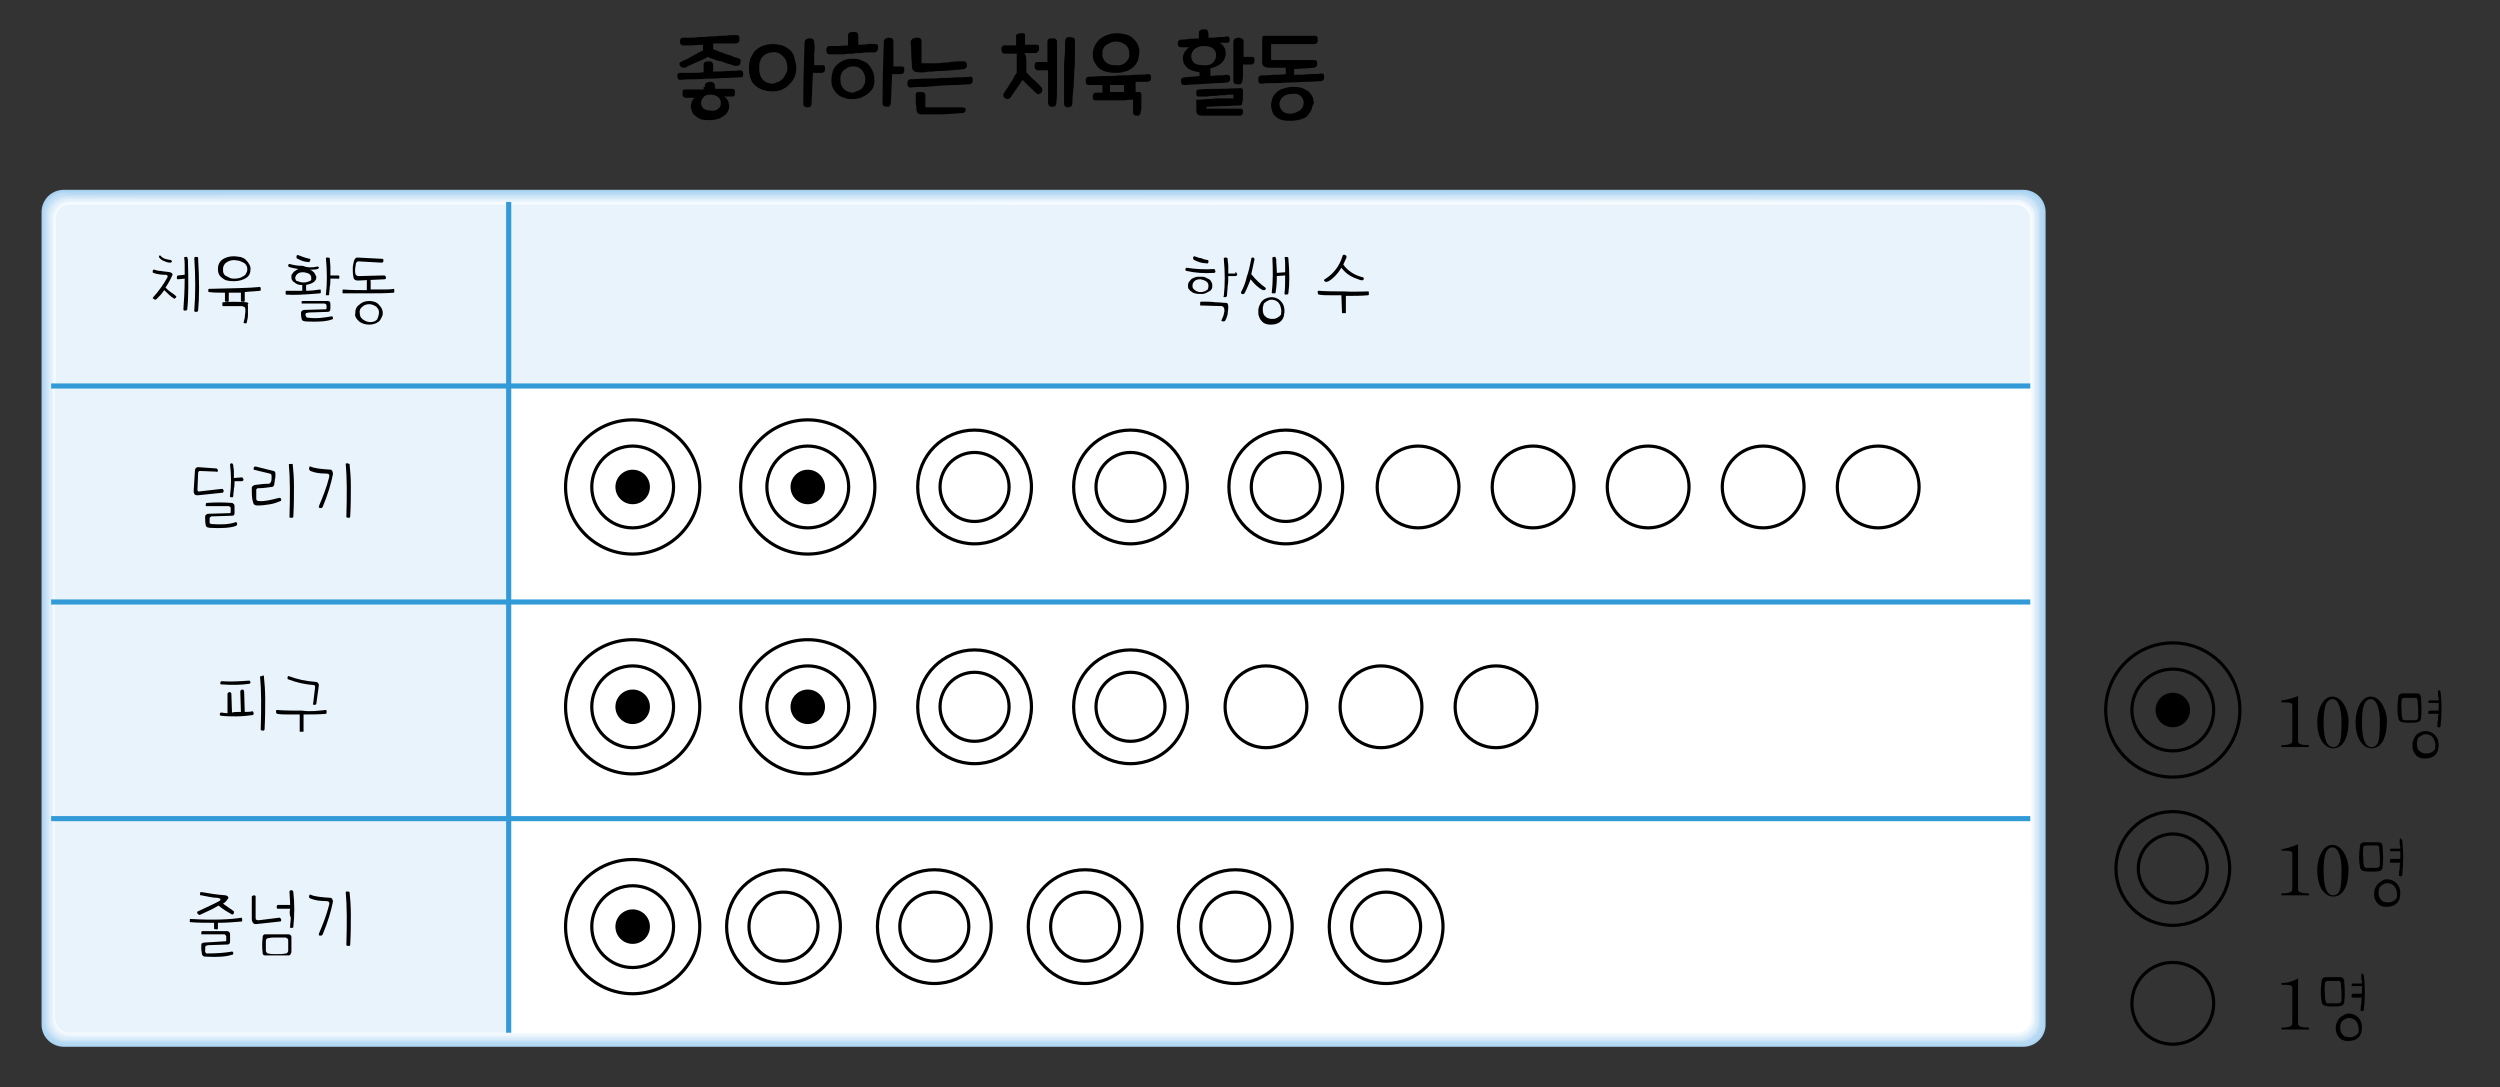 <?xml version="1.0" encoding="utf-8"?>
<!-- Generator: Adobe Illustrator 24.2.3, SVG Export Plug-In . SVG Version: 6.00 Build 0)  -->
<svg version="1.1" id="레이어_1" xmlns="http://www.w3.org/2000/svg" xmlns:xlink="http://www.w3.org/1999/xlink" x="0px"
	 y="0px" width="391.2px" height="170.1px" viewBox="0 0 391.2 170.1" style="enable-background:new 0 0 391.2 170.1;"
	 xml:space="preserve">
<rect x="0" y="0" width="391.2" height="170.1" fill="#333333" stroke="none"/>
<g>
	<g>
		<g>
			<path style="fill:#A5D1F0;" d="M320.1,33.2c0-2-1.6-3.5-3.5-3.5H10c-2,0-3.5,1.6-3.5,3.5v127.1c0,2,1.6,3.5,3.5,3.5h306.6
				c2,0,3.5-1.6,3.5-3.5V33.2L320.1,33.2z"/>
			<path style="fill:#AED5F2;" d="M10,29.9c-1.9,0-3.4,1.5-3.4,3.4v126.9c0,0.1,0,0.2,0,0.3c0.1,1.8,1.6,3.2,3.4,3.2h306.4
				c0.1,0,0.2,0,0.3,0c1.8-0.1,3.2-1.6,3.2-3.4V33.4c0-0.1,0-0.2,0-0.3c-0.1-1.8-1.6-3.2-3.4-3.2C316.5,29.9,10,29.9,10,29.9z"/>
			<path style="fill:#B7DAF3;" d="M10.1,30.1c-1.8,0-3.3,1.5-3.3,3.3v126.7c0,0.1,0,0.2,0,0.3c0.1,1.7,1.6,3.1,3.3,3.1h306.2
				c0.1,0,0.2,0,0.3,0c1.7-0.1,3.1-1.6,3.1-3.3V33.5c0-0.1,0-0.2,0-0.3c-0.1-1.7-1.6-3.1-3.3-3.1H10.1z"/>
			<path style="fill:#C0DEF5;" d="M10.2,30.2c-1.8,0-3.2,1.4-3.2,3.2v126.4c0,0.1,0,0.2,0,0.2c0.1,1.7,1.5,3,3.2,3h305.9
				c0.1,0,0.2,0,0.2,0c1.7-0.1,3-1.5,3-3.2V33.6c0-0.1,0-0.2,0-0.2c-0.1-1.7-1.5-3-3.2-3H10.2V30.2z"/>
			<path style="fill:#C8E2F6;" d="M10.3,30.6c-1.7,0-3.1,1.4-3.1,3.1v126.2c0,0.1,0,0.2,0,0.2c0.1,1.6,1.4,2.9,3.1,2.9H316
				c0.1,0,0.2,0,0.2,0c1.6-0.1,2.9-1.4,2.9-3.1V33.6c0-0.1,0-0.2,0-0.2c-0.1-1.6-1.4-2.9-3.1-2.9L10.3,30.6L10.3,30.6z"/>
			<path style="fill:#D1E7F8;" d="M10.4,30.7c-1.7,0-3,1.4-3,3v126v0.2c0.1,1.6,1.4,2.9,3,2.9h305.5h0.2c1.6-0.1,2.9-1.4,2.9-3V33.9
				v-0.3c-0.1-1.6-1.4-2.9-3-2.9C316,30.7,10.4,30.7,10.4,30.7z"/>
			<path style="fill:#D9EBF9;" d="M10.5,31c-1.6,0-2.9,1.3-2.9,2.9v125.8v0.2c0.1,1.5,1.3,2.8,2.9,2.8h305.3h0.2
				c1.5-0.1,2.8-1.3,2.8-2.9V34v-0.3c-0.1-1.5-1.3-2.8-2.9-2.8L10.5,31L10.5,31z"/>
			<path style="fill:#E1EFFA;" d="M10.6,31.1c-1.5,0-2.8,1.2-2.8,2.8v125.6v0.2c0.1,1.5,1.3,2.7,2.8,2.7h305h0.2
				c1.5-0.1,2.7-1.3,2.7-2.8V34.1v-0.2c0-1.5-1.3-2.7-2.8-2.7L10.6,31.1L10.6,31.1z"/>
			<path style="fill:#E9F4FC;" d="M10.8,31.4c-1.5,0-2.7,1.2-2.7,2.7v125.3v0.2c0,1.4,1.2,2.6,2.7,2.6h304.8h0.2
				c1.4,0,2.6-1.2,2.6-2.7V34.1v-0.2c0-1.4-1.2-2.6-2.7-2.6L10.8,31.4z"/>
			<path style="fill:#F1F8FD;" d="M10.9,31.6c-1.4,0-2.6,1.2-2.6,2.6v125.1v0.2c0,1.4,1.2,2.5,2.6,2.5h304.6h0.2
				c1.4,0,2.5-1.2,2.5-2.6V34.2V34c0-1.4-1.2-2.5-2.6-2.5L10.9,31.6L10.9,31.6z"/>
			<path style="fill:#F9FCFE;" d="M11,31.7c-1.4,0-2.5,1.1-2.5,2.5v124.9v0.2c0,1.4,1.1,2.4,2.5,2.4h304.4h0.2
				c1.3,0,2.4-1.1,2.4-2.5V34.4v-0.3c0-1.4-1.1-2.4-2.5-2.4C315.5,31.7,11,31.7,11,31.7z"/>
			<path style="fill:#FFFFFF;" d="M317.7,34.4c0-1.3-1.1-2.4-2.4-2.4H11.1c-1.3,0-2.4,1.1-2.4,2.4v124.8c0,1.3,1.1,2.4,2.4,2.4
				h304.3c1.3,0,2.4-1.1,2.4-2.4L317.7,34.4L317.7,34.4z"/>
		</g>
	</g>
	<g>
		<path style="fill:#E8F3FC;" d="M79.6,60.4V32h235.7c1.3,0,2.4,1.1,2.4,2.4v26.1L79.6,60.4L79.6,60.4z"/>
		<g>
			<path style="fill:#E8F3FC;" d="M79.6,161.6H11c-1.3,0-2.4-1.1-2.4-2.4V60.4h71V161.6L79.6,161.6z"/>
			<path style="fill:#E8F3FC;" d="M11.1,32c-0.4,0-0.8,0.1-1.2,0.2c-0.7,0.4-1.2,1.2-1.2,2v26.1h71V32H11.1z"/>
		</g>
		<g>
			<path style="fill:#FFFFFF;" d="M317.7,60.4v98.8c0,1.3-1.1,2.4-2.4,2.4H79.6V60.4H317.7z"/>
		</g>
	</g>
	<g>
		<line style="fill:none;stroke:#329AD7;stroke-width:0.8;" x1="317.7" y1="60.4" x2="8" y2="60.4"/>
		<line style="fill:none;stroke:#329AD7;stroke-width:0.8;" x1="317.7" y1="94.2" x2="8" y2="94.2"/>
		<line style="fill:none;stroke:#329AD7;stroke-width:0.8;" x1="317.7" y1="128.1" x2="8" y2="128.1"/>
		<line style="fill:none;stroke:#329AD7;stroke-width:0.8;" x1="79.6" y1="161.6" x2="79.6" y2="31.6"/>
	</g>
	<g>
		<path d="M27.6,46.4c0,0,0,0.1-0.1,0.2c-0.1,0.1-0.2,0.2-0.3,0.1c-0.5-0.3-1-0.8-1.5-1.3c-0.4,0.6-0.8,1-1.2,1.4
			c-0.1,0-0.1,0.1-0.2,0.1s-0.1,0-0.2-0.1c-0.2-0.1-0.2-0.1-0.2-0.2c0.9-1,1.7-2.1,2.3-3.2c0.1-0.2,0-0.4-0.3-0.4
			c-0.7,0-1.4-0.1-1.9-0.3c-0.1,0-0.1-0.1-0.1-0.1s0-0.1,0-0.2c0-0.2,0.1-0.2,0.3-0.2c0.2,0.1,0.6,0.2,1,0.2
			c0.4,0.1,0.9,0.1,1.4,0.2c0.3,0.1,0.4,0.2,0.4,0.4c-0.3,0.7-0.7,1.4-1.1,2c0.2,0.2,0.5,0.5,0.8,0.7C27,45.9,27.3,46.1,27.6,46.4z
			 M26.8,40.7C26.8,40.9,26.9,40.9,26.8,40.7c0.1,0.1,0.1,0.2,0.1,0.2c0,0.1-0.1,0.2-0.3,0.2c-0.3,0-0.6-0.1-0.8-0.2
			c-0.3-0.1-0.5-0.2-0.7-0.4s-0.3-0.3-0.2-0.4c0-0.1,0.1-0.2,0.2-0.1C25.5,40.5,26.1,40.6,26.8,40.7z M29.4,40.5
			c0.1,3.5,0.1,6.1-0.1,7.9c0,0.1-0.1,0.2-0.3,0.2s-0.3,0-0.3-0.2c0.1-1.4,0.2-3,0.2-4.8l-1,0.1c-0.1,0-0.2,0-0.2-0.1
			c0,0-0.1-0.1,0-0.2l0,0c0-0.1,0-0.1,0-0.2c0,0,0.1-0.1,0.2-0.1l1-0.1c0-0.4,0-0.9,0-1.4c0-0.4,0-0.9-0.1-1.3c0,0,0.1-0.1,0.3-0.1
			c0.1,0,0.2,0,0.2,0S29.3,40.5,29.4,40.5z M31,40.4c0.2,3.5,0.2,6.2,0,8.2c0,0.1-0.1,0.2-0.3,0.2s-0.3,0-0.3-0.2
			c0.2-2.5,0.2-5.3,0-8.3c0,0,0.1-0.1,0.3-0.1S31,40.2,31,40.4z"/>
		<path d="M40.7,44.9c0,0,0.1,0.1,0.1,0.3s0,0.3-0.1,0.3c-0.8,0.1-1.6,0.1-2.4,0.2V47c0,0.1,0,0.2-0.1,0.2c0,0-0.1,0.1-0.2,0
			c-0.1,0-0.2,0-0.2,0c-0.1,0-0.1-0.1-0.1-0.2v-1.2c-0.6,0-1.2,0-1.9,0V47c0,0.1,0,0.2-0.1,0.2c0,0-0.1,0.1-0.2,0
			c-0.1,0-0.2,0-0.2,0c-0.1,0-0.1-0.1-0.1-0.2v-1.2c-0.9,0-1.8,0-2.5-0.1c-0.1,0-0.1,0-0.1-0.1c0,0,0-0.1,0-0.2c0-0.1,0-0.2,0.1-0.2
			C36.2,45.1,38.9,45.1,40.7,44.9z M39.2,42.1c0,0.6-0.2,1.1-0.7,1.4S37.4,44,36.6,44s-1.4-0.1-1.8-0.5c-0.5-0.3-0.7-0.8-0.7-1.4
			s0.2-1.1,0.7-1.5c0.5-0.3,1-0.5,1.8-0.5c0.4,0,0.7,0.1,1,0.1c0.3,0.1,0.6,0.2,0.8,0.4s0.4,0.4,0.5,0.6
			C39.2,41.6,39.2,41.9,39.2,42.1z M38.8,47.9c0,0.5,0,0.9,0,1.4c0,0.4-0.1,0.8-0.2,1.2c0,0.1-0.1,0.1-0.1,0.1c-0.1,0-0.1,0-0.2,0
			c-0.2-0.1-0.2-0.1-0.2-0.1c0.1-0.2,0.1-0.5,0.2-0.8c0-0.3,0.1-0.7,0.1-1.1c0-0.2,0-0.4-0.1-0.5s-0.2-0.1-0.4-0.2c-0.5,0-1,0-1.5,0
			s-1,0-1.5,0c0,0-0.1,0-0.1-0.1s0-0.1,0-0.2c0-0.1,0-0.1,0-0.2c0,0,0-0.1,0.1-0.1c1-0.1,2.3-0.1,3.7,0c0.1,0,0.2,0.1,0.3,0.2
			C38.7,47.6,38.8,47.6,38.8,47.9z M38.7,42.1c0-0.4-0.2-0.8-0.6-1c-0.2-0.1-0.4-0.2-0.7-0.3c-0.2,0-0.5-0.1-0.7-0.1
			c-0.5,0-0.9,0.1-1.3,0.4c-0.2,0.1-0.3,0.3-0.4,0.5c-0.1,0.2-0.1,0.4-0.1,0.6s0,0.4,0.1,0.6c0.1,0.2,0.2,0.3,0.4,0.4
			c0.2,0.1,0.4,0.2,0.6,0.3s0.5,0.1,0.7,0.1c0.5,0,1-0.1,1.4-0.4c0.2-0.1,0.3-0.2,0.4-0.4C38.6,42.6,38.7,42.5,38.7,42.1z"/>
		<path d="M49.7,41.7L49.7,41.7c0.1,0,0.1,0.1,0.2,0.1c0,0.1,0,0.2-0.2,0.3c-0.4,0.1-0.8,0.1-1.2,0.1c0.3,0.1,0.5,0.3,0.7,0.5
			c0.1,0.2,0.2,0.4,0.3,0.6c0,0.2,0,0.3-0.1,0.5c-0.1,0.1-0.2,0.3-0.4,0.4c-0.3,0.2-0.7,0.3-1.1,0.4v0.9c0.8,0,1.5-0.1,2.2-0.2
			c0.1,0,0.1,0.1,0.1,0.3s0,0.3-0.1,0.3c-2.4,0.2-4.1,0.3-5.3,0.2c-0.1,0-0.1,0-0.1-0.1c0,0,0-0.1,0-0.2c0-0.1,0-0.1,0-0.2
			c0,0,0-0.1,0.1-0.1c0.4,0,0.8,0,1.2,0s0.8,0,1.3,0v-0.9c-0.5,0-0.9-0.1-1.2-0.4c-0.2-0.1-0.3-0.2-0.4-0.4
			c-0.1-0.1-0.1-0.3-0.1-0.5s0-0.3,0.1-0.4s0.2-0.3,0.3-0.4c0.2-0.1,0.4-0.3,0.7-0.4c-0.6-0.1-1.1-0.2-1.4-0.3
			c-0.2-0.1-0.2-0.1-0.2-0.3c0-0.1,0.1-0.2,0.2-0.2c0.7,0.2,1.3,0.3,2.1,0.3C48.1,41.9,48.9,41.9,49.7,41.7z M48.7,43.4
			c0-0.2-0.1-0.4-0.4-0.6c-0.3-0.1-0.6-0.2-0.9-0.2c-0.4,0-0.7,0.1-0.9,0.3c-0.1,0.1-0.2,0.2-0.2,0.3c-0.1,0.1-0.1,0.2-0.1,0.3
			s0,0.2,0.1,0.3c0,0.1,0.1,0.2,0.3,0.2c0.2,0.1,0.5,0.2,0.9,0.2s0.7-0.1,0.9-0.2c0.1,0,0.2-0.1,0.3-0.2
			C48.7,43.6,48.7,43.5,48.7,43.4z M48.5,40.5C48.5,40.5,48.6,40.6,48.5,40.5c0.1,0.1,0.1,0.2,0,0.3c0,0.1-0.1,0.2-0.1,0.2
			s-0.1,0.1-0.1,0c-0.6,0-1.2-0.2-1.7-0.5c-0.1,0-0.2-0.1-0.2-0.2c0-0.1,0-0.1,0-0.2c0-0.1,0.1-0.2,0.2-0.2
			C47.2,40.1,47.8,40.4,48.5,40.5z M51.9,49.5L51.9,49.5c0.1,0,0.2,0.1,0.2,0.2c0,0.1,0,0.2,0,0.2S52,50,51.9,50
			c-0.8,0.3-2.2,0.4-4,0.3c-0.2,0-0.4-0.1-0.5-0.1c-0.1-0.1-0.2-0.2-0.2-0.3c-0.1-0.4-0.1-0.7-0.1-1c0-0.2,0.2-0.3,0.4-0.4l3.3-0.1
			c0.2,0,0.3,0,0.3-0.2v-0.4c0-0.1-0.1-0.2-0.1-0.2c-0.1,0-0.1-0.1-0.2-0.1c-1.2,0-2.4,0-3.6,0c0,0,0-0.1,0-0.2c0-0.1,0-0.2,0.1-0.2
			c1.4,0,2.7,0,4,0c0.3,0,0.4,0.2,0.4,0.5v0.7c0,0.3-0.1,0.5-0.4,0.5l-3,0.1c-0.1,0-0.3,0.1-0.4,0.1c-0.1,0.1-0.1,0.1-0.1,0.2
			c0,0.1,0,0.2,0.1,0.3c0,0.1,0.1,0.2,0.2,0.2C49.5,49.9,50.8,49.7,51.9,49.5z M52.9,43.1c0.1,0,0.1,0,0.2,0.1c0,0,0,0.1,0,0.2
			c0,0.1,0,0.2-0.1,0.2c0,0-0.1,0.1-0.2,0h-1.1c0,0.4,0,0.9-0.1,1.3c0,0.4-0.1,0.8-0.1,1.2c0,0,0,0.1-0.1,0.1c0,0-0.1,0-0.2,0
			c-0.2,0-0.3,0-0.2-0.1c0.2-1.7,0.2-3.6,0-5.7c0,0,0,0,0.1-0.1c0,0,0.1,0,0.2,0c0.2,0,0.3,0.1,0.3,0.1c0,0.4,0.1,0.9,0.1,1.3
			c0,0.5,0,0.9,0,1.4H52.9z"/>
		<path d="M57.4,45.4V44c0-0.1,0-0.1,0.1-0.2c0,0,0.1,0,0.2-0.1c0.2,0,0.3,0.1,0.3,0.3v1.3c0.6,0,1.3,0,1.9,0c0.6,0,1.2,0,1.7-0.1
			c0.1,0,0.1,0.1,0.1,0.3s0,0.3-0.1,0.3c-1.2,0.1-2.5,0.1-3.8,0.1s-2.7,0-4.1,0c-0.1,0-0.1,0-0.1-0.1s0-0.1,0-0.2
			c0-0.2,0-0.3,0.1-0.3C55,45.4,56.2,45.4,57.4,45.4z M60.1,43.1c0.1,0,0.1,0,0.2,0.1c0,0,0.1,0.1,0.1,0.2c0,0.2-0.1,0.3-0.2,0.3
			L56,43.9c-0.4,0-0.7-0.2-0.7-0.6c-0.1-0.4-0.1-0.9-0.1-1.3s0.1-0.8,0.2-1.2c0.1-0.3,0.3-0.5,0.5-0.5l3.9,0.2
			c0.2,0,0.2,0.1,0.2,0.3s-0.1,0.3-0.3,0.3l-3.6-0.2c-0.2,0-0.3,0.1-0.4,0.3c-0.1,0.6-0.2,1.1-0.1,1.6c0,0.1,0.1,0.2,0.2,0.3
			c0.1,0.1,0.2,0.1,0.4,0.1L60.1,43.1z M59.9,49c0,0.3-0.1,0.5-0.2,0.7c-0.1,0.2-0.2,0.4-0.4,0.6c-0.4,0.3-0.9,0.5-1.5,0.5
			c-0.7,0-1.2-0.2-1.6-0.5c-0.2-0.2-0.4-0.4-0.5-0.6s-0.2-0.4-0.1-0.7c0-0.2,0-0.4,0.1-0.7c0.1-0.2,0.2-0.4,0.5-0.6
			c0.4-0.4,0.9-0.6,1.6-0.6c0.6,0,1.2,0.2,1.5,0.6C59.7,48.1,59.9,48.5,59.9,49z M59.3,48.9c0-0.1,0-0.3-0.1-0.5
			c-0.1-0.1-0.2-0.3-0.3-0.4c-0.3-0.2-0.7-0.4-1.1-0.4c-0.4,0-0.8,0.1-1.1,0.4c-0.3,0.2-0.5,0.6-0.4,1c0,0.4,0.1,0.7,0.5,1
			c0.3,0.2,0.7,0.4,1.1,0.4c0.5,0,0.8-0.1,1.1-0.4C59.2,49.6,59.3,49.2,59.3,48.9z"/>
	</g>
	<g>
		<path d="M190,42.1c0,0,0.1,0,0.1,0.1s0,0.1,0.1,0.2c0,0.2-0.1,0.3-0.2,0.3c-1.6,0.1-3,0-4.3-0.3c-0.1,0-0.2-0.1-0.2-0.1
			c0-0.1,0-0.1,0-0.2c0-0.1,0.1-0.2,0.2-0.2C187,42.1,188.4,42.2,190,42.1z M189.7,44.7c0,0.2,0,0.4-0.1,0.5
			c-0.1,0.2-0.2,0.3-0.4,0.4c-0.2,0.1-0.4,0.2-0.6,0.3c-0.2,0.1-0.5,0.1-0.8,0.1c-0.6,0-1.1-0.1-1.4-0.4c-0.2-0.1-0.3-0.3-0.4-0.4
			c-0.1-0.1-0.1-0.3-0.1-0.5s0-0.3,0.1-0.5c0.1-0.1,0.2-0.3,0.4-0.5c0.1-0.1,0.3-0.2,0.6-0.3c0.2-0.1,0.5-0.1,0.8-0.1s0.6,0,0.8,0.1
			s0.4,0.2,0.6,0.3c0.2,0.1,0.3,0.3,0.4,0.5S189.7,44.6,189.7,44.7z M189.1,44.7c0-0.3-0.1-0.5-0.4-0.7c-0.1-0.1-0.3-0.1-0.4-0.2
			c-0.2,0-0.3-0.1-0.5-0.1c-0.4,0-0.7,0.1-0.9,0.3s-0.3,0.4-0.3,0.7c0,0.2,0,0.3,0.1,0.4c0,0.1,0.1,0.2,0.3,0.3
			c0.1,0.1,0.2,0.2,0.4,0.2c0.1,0.1,0.3,0.1,0.5,0.1s0.3,0,0.5-0.1c0.2,0,0.3-0.1,0.4-0.2C189,45.4,189.1,45.1,189.1,44.7z
			 M189,40.7c0.1,0,0.1,0.1,0.1,0.3c0,0.1-0.1,0.2-0.1,0.2s-0.1,0.1-0.2,0c-0.7,0-1.3-0.2-1.9-0.5c-0.2-0.1-0.2-0.2-0.2-0.4
			c0-0.1,0.1-0.2,0.2-0.2c0.4,0.1,0.7,0.3,1.1,0.3C188.3,40.6,188.6,40.6,189,40.7z M192.2,48.1c0,0.4-0.1,0.7-0.1,1.1
			c-0.1,0.3-0.2,0.7-0.4,1c-0.1,0.1-0.2,0.1-0.4,0.1c-0.1-0.1-0.1-0.1-0.2-0.1c0,0-0.1,0,0,0c0.1-0.2,0.2-0.5,0.3-0.7
			s0.1-0.5,0.2-0.8c0-0.5-0.1-0.7-0.4-0.8l-3.4-0.1c0,0,0-0.1,0-0.3c0-0.1,0-0.1,0-0.2l0.1-0.1c0.9,0,1.6,0,2.3,0.1
			c0.7,0,1.2,0.1,1.7,0.1C192.1,47.4,192.2,47.6,192.2,48.1z M193.3,42.6c0.1,0,0.1,0,0.2,0.1c0,0.1,0.1,0.1,0.1,0.2s0,0.2-0.1,0.2
			c0,0.1-0.1,0.1-0.2,0.1h-1.1c0,0.6,0,1.1-0.1,1.6c0,0.5-0.1,1-0.1,1.4c0,0.2-0.1,0.3-0.3,0.3c-0.1,0-0.2,0-0.2,0s-0.1-0.1,0-0.2
			c0.2-1.7,0.2-3.7,0-5.8c0-0.1,0-0.2,0.3-0.2c0.2,0,0.3,0.1,0.3,0.2c0,0.4,0.1,0.7,0.1,1.1s0,0.8,0,1.2h1.1V42.6z"/>
		<path d="M198,45c0.1,0.1,0.1,0.2,0,0.3c0,0.1-0.1,0.1-0.2,0.1s-0.1,0-0.2,0c-0.6-0.3-1.3-0.9-1.9-1.7c-0.2,0.5-0.5,1.3-0.9,2.1
			c-0.1,0.2-0.3,0.3-0.4,0.2c-0.1,0-0.2-0.1-0.2-0.1s0-0.1,0-0.2c0.4-0.7,0.7-1.5,0.9-2.4c0.3-0.8,0.5-1.8,0.7-2.8
			c0-0.2,0.1-0.2,0.3-0.2c0.2,0.1,0.2,0.2,0.2,0.3l-0.5,2.3C196.6,43.9,197.3,44.5,198,45z M199,46.5c0.5,0,1,0.2,1.4,0.6
			c0.4,0.4,0.6,0.9,0.6,1.6c0,0.3-0.1,0.5-0.1,0.8c-0.1,0.2-0.2,0.5-0.4,0.7c-0.4,0.4-0.9,0.6-1.7,0.6c-0.6,0-1.1-0.2-1.4-0.6
			c-0.2-0.2-0.3-0.4-0.4-0.7c-0.1-0.2-0.1-0.5-0.1-0.9c0-0.5,0.2-0.9,0.5-1.4c0.2-0.2,0.4-0.4,0.7-0.5
			C198.3,46.6,198.7,46.5,199,46.5z M200.5,48.6c-0.1-1-0.5-1.6-1.4-1.7c-0.2,0-0.5,0-0.6,0.1c-0.2,0.1-0.4,0.2-0.5,0.3
			c-0.2,0.1-0.3,0.3-0.3,0.5c-0.1,0.2-0.1,0.4-0.1,0.6c0,0.5,0.1,0.9,0.4,1.1c0.1,0.1,0.3,0.3,0.5,0.3c0.2,0.1,0.4,0.1,0.6,0.1
			s0.4,0,0.6-0.1c0.2-0.1,0.4-0.2,0.5-0.3s0.3-0.3,0.3-0.4C200.4,49.1,200.5,49,200.5,48.6z M199.7,40.5c0,0.7,0.1,1.5,0.1,2.2
			l1.3-0.1c0-0.4,0-0.8,0-1.2s0-0.8-0.1-1.1c0,0,0.1-0.1,0.3-0.1s0.3,0.1,0.3,0.2c0.2,2.3,0.2,4.1,0,5.5c0,0.1-0.1,0.2-0.3,0.2
			s-0.3,0-0.3-0.2c0.1-0.8,0.1-1.7,0.1-2.8l-1.3,0.1c0,1.1-0.1,2-0.2,2.6c0,0.1,0,0.1-0.1,0.1c0,0-0.1,0-0.2,0s-0.2,0-0.2,0
			c-0.1,0-0.1-0.1-0.1-0.1c0.2-1.6,0.2-3.5,0.1-5.5c0,0,0.1-0.1,0.3-0.1c0.1,0,0.2,0,0.2,0C199.6,40.4,199.6,40.4,199.7,40.5z"/>
		<path d="M214.1,45.6c0.1,0,0.1,0.1,0.1,0.3c0,0.1,0,0.2,0,0.2l-0.1,0.1c-1.1,0.1-2.2,0.1-3.5,0.1V49c0,0,0,0-0.1,0
			c0,0-0.1,0-0.2,0c-0.2,0-0.3,0-0.3,0l-0.1-2.8c-0.6,0-1.2,0-1.8,0s-1.2,0-1.7-0.1c-0.1,0-0.2-0.1-0.2-0.3c0-0.1,0-0.1,0-0.2
			c0,0,0-0.1,0.1-0.1c1.4,0.1,2.7,0.1,4,0.1C211.7,45.7,212.9,45.6,214.1,45.6z M213.3,43.4l0.1,0.1c0,0,0,0.1,0,0.2
			c-0.1,0.2-0.3,0.2-0.6,0.1c-0.6-0.2-1.1-0.4-1.6-0.7s-0.9-0.7-1.3-1.2c-0.6,1-1.3,1.7-2,2.1c-0.2,0.1-0.3,0.1-0.4,0.1
			s-0.2,0-0.2-0.1c-0.1,0-0.1-0.1-0.1-0.2c0,0,0-0.1,0.1-0.1c1.3-0.8,2.3-2,2.8-3.7c0-0.1,0.2-0.2,0.4-0.1c0.2,0.1,0.2,0.2,0.2,0.4
			l-0.5,1.1C210.9,42.4,212,43.1,213.3,43.4z"/>
	</g>
	<g>
		<path d="M34.7,76.5c0.1,0,0.2,0,0.2,0.1c0,0,0.1,0.1,0.1,0.2c0,0.2-0.1,0.3-0.2,0.3L31,77.5c-0.2,0-0.4,0-0.5-0.1
			s-0.2-0.3-0.2-0.5l0.2-3.2c0-0.4,0.2-0.6,0.5-0.6l2.8,0.2c0.1,0,0.1,0,0.2,0.1c0,0,0.1,0.1,0.1,0.2c0,0.2-0.1,0.3-0.3,0.2
			l-2.5-0.1c-0.2,0-0.3,0.1-0.3,0.4l-0.1,2.5c0,0.2,0.1,0.4,0.3,0.3L34.7,76.5z M36.9,81.7L36.9,81.7c0.1,0,0.2,0.1,0.2,0.2
			s0,0.2,0,0.2c0,0.1-0.1,0.1-0.2,0.2c-0.8,0.3-2.2,0.4-4,0.3c-0.2,0-0.4-0.1-0.5-0.1c-0.1-0.1-0.2-0.2-0.2-0.3
			c-0.1-0.4-0.1-0.9-0.1-1.4c0-0.2,0.2-0.3,0.4-0.4l3.3-0.1c0.1,0,0.2,0,0.2,0l0.1-0.1v-0.7c0-0.1-0.1-0.2-0.1-0.2
			c-0.1,0-0.1-0.1-0.2-0.1c-1.2,0-2.4,0-3.6,0l0,0c0,0,0-0.1,0-0.2s0-0.2,0.1-0.3c1.4-0.1,2.7-0.1,4,0c0.1,0,0.2,0.1,0.3,0.2
			c0.1,0.1,0.1,0.2,0.1,0.4v0.9c0,0.4-0.1,0.5-0.4,0.5l-3,0.1c-0.1,0-0.1,0-0.2,0c-0.1,0-0.1,0.1-0.2,0.1c-0.1,0.1-0.1,0.2-0.1,0.3
			s0,0.3,0,0.6c0,0,0,0.1,0.1,0.1L33,82C34.5,82.1,35.8,82.1,36.9,81.7z M37.8,74.7c0.1,0,0.1,0,0.2,0.1c0,0.1,0.1,0.1,0.1,0.2
			s0,0.2-0.1,0.2c0,0.1-0.1,0.1-0.2,0.1h-1.1c0,0.4,0,0.8-0.1,1.2c0,0.4-0.1,0.7-0.1,1.1c0,0.2-0.2,0.3-0.3,0.2
			c-0.2,0-0.3-0.1-0.2-0.3c0.2-1.5,0.2-3.1,0-4.8c0-0.1,0.1-0.2,0.2-0.2s0.2,0,0.2,0.1c0,0,0.1,0.1,0.1,0.2c0,0.3,0.1,0.6,0.1,1
			c0,0.3,0,0.7,0,1L37.8,74.7C37.8,74.8,37.8,74.7,37.8,74.7z"/>
		<path d="M43.7,77.9c0.1,0,0.2,0,0.3,0.2c0,0.2,0,0.3-0.1,0.3c-0.5,0.2-1,0.4-1.6,0.5s-1.3,0.2-2,0.2c-0.4,0-0.6-0.1-0.7-0.5
			c-0.2-0.6-0.2-1.3-0.2-2.2c0-0.1,0-0.2,0.1-0.3s0.2-0.1,0.3-0.2c0.8-0.1,1.5-0.2,2.2-0.2c0.2,0,0.3-0.1,0.4-0.3
			c0.1-0.2,0.1-0.5,0.1-0.9c0-0.2-0.1-0.4-0.3-0.4l-2.5-0.6c0,0,0-0.1,0-0.3c0-0.1,0.1-0.2,0.3-0.2l2.8,0.7c0.2,0,0.3,0.2,0.3,0.5
			s0,0.6-0.1,0.9c0,0.3-0.1,0.6-0.1,0.8c-0.1,0.2-0.2,0.3-0.4,0.3c-0.7,0.1-1.4,0.2-2.1,0.2c-0.1,0-0.2,0-0.2,0.1
			c-0.1,0-0.1,0.1-0.1,0.2c0,0.2,0,0.7,0,1.4c0,0.1,0.1,0.2,0.1,0.2c0.1,0.1,0.2,0.1,0.3,0.1C41.4,78.5,42.5,78.2,43.7,77.9z
			 M45.8,72.6c0.1,1,0.2,2.1,0.2,3.5s0,2.9-0.1,4.7c0,0.1,0,0.1-0.1,0.2c0,0-0.1,0.1-0.2,0c-0.1,0-0.2,0-0.2,0h-0.1
			c0.1-3.4,0.1-6.2-0.1-8.3c0-0.1,0.1-0.1,0.3-0.1S45.8,72.6,45.8,72.6z"/>
		<path d="M52.1,74.2c-0.3,1.5-0.8,3.2-1.6,5.1c0,0.1-0.1,0.1-0.2,0.2c-0.1,0-0.2,0-0.2,0c-0.1,0-0.2-0.1-0.2-0.1s0-0.1,0-0.2
			c0.6-1.4,1.2-2.9,1.6-4.5c0.1-0.4,0-0.6-0.5-0.6c-0.9,0-1.7-0.1-2.4-0.4c-0.1,0-0.1-0.1-0.2-0.2c0-0.1-0.1-0.1,0-0.3
			c0-0.2,0-0.2,0.2-0.2c0.6,0.3,1.7,0.4,3.2,0.5C52,73.6,52.1,73.9,52.1,74.2z M54.7,72.6c0.1,1,0.2,2.1,0.2,3.5s0,2.9-0.1,4.7
			c0,0.1,0,0.1-0.1,0.2c0,0-0.1,0.1-0.2,0c-0.1,0-0.2,0-0.2,0l-0.1-0.1c0.1-3.4,0.1-6.2-0.1-8.3c0-0.1,0.1-0.1,0.3-0.1
			C54.6,72.6,54.7,72.6,54.7,72.6z"/>
	</g>
	<g>
		<path d="M37.7,111.4l-0.1-3.2c0-0.1,0-0.1,0.1-0.2c0,0,0.1-0.1,0.2-0.1c0.1,0,0.2,0,0.2,0.1c0,0,0.1,0.1,0.1,0.2l0.1,3.2
			c0.4,0,0.8,0,1.2-0.1c0.1,0,0.1,0.1,0.2,0.3c0,0.2-0.1,0.3-0.2,0.3c-0.8,0.1-1.7,0.2-2.5,0.2s-1.6,0-2.4-0.1
			c-0.2,0-0.2-0.1-0.2-0.3c0-0.1,0.1-0.2,0.2-0.2c0.2,0,0.6,0.1,1,0.1v-3c0-0.1,0-0.1,0.1-0.2c0,0,0.1-0.1,0.2-0.1
			c0.1,0,0.2,0,0.2,0.1l0.1,0.1l0.1,3C36.6,111.4,37.1,111.4,37.7,111.4z M39,106.5L39,106.5c0.1,0,0.1,0.1,0.2,0.2
			c0,0.2-0.1,0.3-0.2,0.3c-1.3,0.2-2.7,0.2-4.3,0.1c-0.1,0-0.2,0-0.2-0.1c0,0-0.1-0.1,0-0.2c0-0.1,0-0.1,0.1-0.2c0,0,0.1,0,0.2,0
			C36.2,106.7,37.6,106.6,39,106.5z M41.3,105.9c0.1,1,0.2,2.1,0.2,3.5s0,2.9-0.1,4.7c0,0.1,0,0.1-0.1,0.2c0,0-0.1,0.1-0.2,0
			c-0.1,0-0.2,0-0.2,0l-0.1-0.1c0.1-3.4,0.1-6.2-0.1-8.3c0-0.1,0.1-0.1,0.3-0.1C41.2,105.6,41.3,105.7,41.3,105.9z"/>
		<path d="M51,111.1c0.1,0,0.1,0.1,0.1,0.3c0,0.1,0,0.2,0,0.2l-0.1,0.1c-1.1,0.1-2.2,0.1-3.5,0.1v2.7c0,0,0,0-0.1,0c0,0-0.1,0-0.2,0
			c-0.2,0-0.3,0-0.3,0v-2.7c-0.6,0-1.2,0-1.8,0s-1.2,0-1.7-0.1c-0.1,0-0.2-0.1-0.2-0.3c0-0.1,0-0.1,0-0.2c0,0,0-0.1,0.1-0.1
			c1.4,0.1,2.7,0.1,4,0.1C48.6,111.4,49.8,111.2,51,111.1z M49.9,107.2l-0.4,2.9c0,0.1-0.1,0.2-0.3,0.2s-0.3-0.1-0.2-0.2l0.3-2.5
			c0-0.2,0-0.4-0.2-0.4c-1.4-0.1-2.7-0.4-4-0.9c-0.1,0-0.1-0.1-0.1-0.1s0-0.1,0-0.2c0-0.2,0.1-0.2,0.2-0.2c1.3,0.5,2.7,0.8,4.2,0.9
			C49.7,106.7,49.9,107,49.9,107.2z"/>
	</g>
	<g>
		<path d="M37.8,143.6c0,0,0.1,0.1,0.1,0.3s0,0.3-0.1,0.3c-1.2,0.1-2.4,0.2-3.7,0.2v0.8c0,0.1,0,0.2-0.1,0.2c0,0-0.1,0.1-0.2,0
			c-0.1,0-0.2,0-0.2,0c-0.1,0-0.1-0.1-0.1-0.2v-0.8c-1.3,0-2.5,0-3.7-0.1c-0.1,0-0.1,0-0.1-0.1c0,0,0-0.1,0-0.2c0-0.2,0-0.2,0.1-0.2
			C33.3,144,36,143.9,37.8,143.6z M36.6,142.6v0.1c0,0,0,0.1,0,0.2c-0.1,0.2-0.2,0.2-0.3,0.2c-0.7-0.4-1.4-0.8-2.1-1.4
			c-0.8,0.5-1.7,0.9-2.8,1.4c-0.1,0.1-0.2,0.1-0.3,0c-0.1,0-0.2-0.1-0.2-0.2c-0.1-0.2-0.1-0.2,0.1-0.3c1.9-0.9,3-1.4,3.3-1.6
			c0.2-0.1,0.2-0.2,0.2-0.3s-0.2-0.1-0.4-0.2c-0.7,0-1.6-0.2-2.6-0.4c-0.1,0-0.2,0-0.2-0.1c0,0,0-0.1,0-0.2c0-0.1,0-0.1,0.1-0.2
			c0,0,0.1,0,0.2,0c1.1,0.2,2.3,0.4,3.7,0.5c0.3,0.1,0.5,0.2,0.4,0.5c-0.1,0.1-0.2,0.3-0.3,0.4c-0.1,0.1-0.3,0.3-0.5,0.4
			C35.3,141.7,35.9,142.1,36.6,142.6z M36.3,148.9L36.3,148.9c0.1,0,0.2,0.1,0.2,0.2c0,0.2,0,0.3-0.2,0.3c-0.9,0.3-2.2,0.4-4,0.3
			c-0.2,0-0.4,0-0.5-0.1s-0.2-0.2-0.2-0.3c0-0.2-0.1-0.5-0.1-0.7s0-0.5,0-0.7c0-0.1,0-0.2,0.1-0.3c0.1,0,0.2-0.1,0.3-0.1l3.2-0.2
			c0.2,0,0.3,0,0.3-0.1v-0.7c-0.1-0.2-0.2-0.3-0.3-0.3c-0.6,0-1.2,0-1.8,0s-1.2,0-1.8,0l0,0c0,0,0-0.1,0-0.2c0-0.1,0-0.2,0.1-0.3
			c1.4,0,2.7,0,4,0c0.1,0,0.2,0.1,0.3,0.2c0.1,0.1,0.1,0.2,0.1,0.4v1c0,0.3-0.1,0.5-0.4,0.5l-3,0.1c-0.1,0-0.3,0.1-0.4,0.1
			c-0.1,0.1-0.1,0.4-0.1,0.9c0,0.1,0.1,0.2,0.2,0.3C33.9,149.2,35.2,149.1,36.3,148.9z"/>
		<path d="M43.7,143.6c0.1,0,0.1,0,0.2,0.1c0,0.1,0.1,0.1,0.1,0.2c0,0.2,0,0.3-0.2,0.3l-3.7,0.4c-0.2,0-0.4,0-0.5-0.2
			c-0.1-0.1-0.2-0.3-0.2-0.6v-3.4c0-0.1,0-0.2,0.1-0.2c0,0,0.1-0.1,0.2-0.1c0.2,0,0.3,0.1,0.3,0.1v3.4c0,0.1,0,0.3,0.1,0.3
			c0.1,0.1,0.2,0.1,0.4,0.1L43.7,143.6z M45.6,146.6c0,0.4,0,0.8,0,1.2s0,0.8,0,1.2c-0.1,0.3-0.2,0.5-0.4,0.5c-1.2,0-2.5,0-3.7,0
			c-0.1,0-0.2,0-0.3-0.1s-0.1-0.2-0.1-0.3c-0.1-0.8-0.1-1.6,0-2.4c0-0.3,0.1-0.4,0.3-0.5c1.4,0,2.7,0,3.7,0
			C45.4,146.2,45.6,146.4,45.6,146.6z M45.1,147.1c0-0.2-0.2-0.3-0.4-0.4c-0.5,0-0.9,0-1.4,0s-0.9,0-1.3,0.1c-0.3,0-0.4,0.2-0.4,0.5
			c0,0.2,0,0.5,0,0.7s0,0.5,0,0.7c0,0.1,0,0.2,0.1,0.3c0,0.1,0.1,0.1,0.2,0.2c0.5,0.1,0.9,0.1,1.4,0.1s0.9,0,1.4-0.1
			c0.2,0,0.3-0.1,0.4-0.4c0-0.2,0-0.5,0-0.7C45.1,147.6,45.1,147.4,45.1,147.1z M45.4,142.2h-1.9c-0.2,0-0.2-0.1-0.2-0.3
			s0.1-0.3,0.2-0.3h1.9c0-0.8-0.1-1.5-0.1-2.1c0-0.1,0.1-0.2,0.3-0.2c0.1,0,0.2,0,0.2,0.1c0,0,0.1,0.1,0.1,0.2
			c0.2,1.8,0.2,3.6,0,5.4c0,0.2-0.1,0.2-0.3,0.2s-0.3-0.1-0.2-0.2c0-0.5,0.1-0.9,0.1-1.4C45.3,143.2,45.3,142.7,45.4,142.2z"/>
		<path d="M52.1,141.1c-0.3,1.5-0.8,3.2-1.6,5.1c0,0.1-0.1,0.1-0.2,0.2c-0.1,0-0.2,0-0.2,0c-0.1,0-0.2,0-0.2-0.1c0,0,0-0.1,0-0.2
			c0.6-1.4,1.2-2.9,1.6-4.5c0.1-0.4,0-0.6-0.5-0.6c-0.9,0-1.7-0.1-2.4-0.4c-0.1,0-0.1-0.1-0.2-0.1c0-0.1-0.1-0.2,0-0.3
			c0-0.2,0-0.2,0.2-0.2c0.6,0.3,1.7,0.4,3.2,0.5C52,140.6,52.1,140.9,52.1,141.1z M54.7,139.6c0.1,1,0.2,2.1,0.2,3.5s0,2.9-0.1,4.7
			c0,0.1,0,0.1-0.1,0.2c0,0-0.1,0.1-0.2,0c-0.1,0-0.2,0-0.2,0l-0.1-0.1c0.1-3.4,0.1-6.2-0.1-8.3c0-0.1,0.1-0.1,0.3-0.1
			C54.6,139.5,54.7,139.6,54.7,139.6z"/>
	</g>
	<g>
		<path d="M359.6,132.1v7c0,0.3,0,0.7,1.7,0.7v0.3H357v-0.3c1.8,0,1.7-0.5,1.7-0.8v-5.4c0-0.4-0.2-0.5-1.7-0.5v-0.2
			C358.3,132.7,359.6,132.1,359.6,132.1z"/>
		<path d="M365,132.2c1.4,0,2.5,2,2.5,3.8c0,3.5-1.4,4.3-2.4,4.3s-2.5-1-2.5-4.2C362.6,134.6,363.3,132.2,365,132.2z M366.4,136.1
			c0-1.7-0.4-3.5-1.4-3.5c-1.2,0-1.4,1.8-1.4,3.6c0,1.7,0.2,3.9,1.5,3.9C366.3,140.1,366.4,138.6,366.4,136.1z"/>
		<path d="M372.8,135.9c-0.1,0.2-0.3,0.4-0.5,0.4c-0.4,0.1-0.8,0.1-1.2,0.1c-0.4,0-0.8,0-1.2-0.1c-0.2,0-0.3-0.1-0.4-0.2
			c-0.1-0.1-0.2-0.2-0.2-0.4c-0.2-0.9-0.2-2,0-3.4c0-0.2,0.2-0.4,0.5-0.5c0.4,0,0.8,0,1.2,0c0.4,0,0.8,0,1.3,0
			c0.1,0,0.2,0.1,0.3,0.1c0.1,0.1,0.1,0.2,0.2,0.3C372.9,133.4,373,134.6,372.8,135.9z M372.3,132.7c0-0.1-0.1-0.2-0.1-0.3
			c-0.1-0.1-0.1-0.1-0.2-0.1h-1.8c-0.1,0-0.2,0.1-0.3,0.1c-0.1,0.1-0.1,0.2-0.1,0.3c0,0.5-0.1,1,0,1.4c0,0.5,0,0.9,0.1,1.3
			c0,0.1,0.1,0.2,0.1,0.3c0.1,0.1,0.2,0.1,0.3,0.1c0.5,0,1,0,1.6,0c0.1,0,0.2,0,0.3-0.1c0.1,0,0.1-0.1,0.2-0.3c0-0.4,0-0.8,0-1.3
			S372.3,133.2,372.3,132.7z M373.6,137.6c0.5,0,1,0.2,1.4,0.6c0.4,0.4,0.6,0.9,0.6,1.6c0,0.3-0.1,0.5-0.1,0.8
			c-0.1,0.2-0.2,0.5-0.4,0.7c-0.4,0.4-0.9,0.6-1.7,0.6c-0.6,0-1.1-0.2-1.4-0.6c-0.2-0.2-0.3-0.4-0.4-0.7c-0.1-0.2-0.1-0.5-0.1-0.9
			s0.2-0.9,0.5-1.3c0.2-0.2,0.4-0.4,0.7-0.5C372.9,137.6,373.2,137.6,373.6,137.6z M375.1,139.9c-0.1-1-0.5-1.6-1.4-1.7
			c-0.2,0-0.5,0-0.6,0.1c-0.2,0.1-0.4,0.2-0.5,0.3c-0.2,0.2-0.3,0.3-0.3,0.5c-0.1,0.2-0.1,0.4-0.1,0.6c0,0.5,0.1,0.8,0.4,1.1
			c0.1,0.2,0.3,0.3,0.5,0.3c0.2,0.1,0.4,0.1,0.6,0.1s0.4,0,0.6-0.1s0.4-0.2,0.5-0.3s0.3-0.3,0.3-0.5
			C375,140.2,375.1,140.1,375.1,139.9z M375.9,131.5c0.2,1.8,0.2,3.6,0,5.4c0,0.1-0.1,0.2-0.1,0.2c-0.1,0-0.1,0.1-0.2,0
			c-0.2,0-0.3-0.1-0.2-0.2c0-0.3,0-0.6,0.1-1c0-0.3,0-0.6,0.1-0.9h-1.4c-0.1,0-0.2,0-0.2-0.1c0,0-0.1-0.1,0-0.2c0-0.1,0-0.1,0-0.2
			c0,0,0.1-0.1,0.2-0.1h1.4c0-0.2,0-0.4,0-0.6s0-0.4,0-0.6h-1.4c-0.1,0-0.1,0-0.2,0c0,0,0-0.1,0-0.2c0-0.1,0-0.2,0.2-0.2h1.4
			c0-0.2,0-0.5-0.1-0.7c0-0.2,0-0.5,0-0.7c0-0.1,0.1-0.2,0.2-0.2C375.7,131.2,375.8,131.4,375.9,131.5z"/>
	</g>
	<g>
		<path d="M359.6,108.9v7c0,0.3,0,0.7,1.7,0.7v0.3H357v-0.3c1.8,0,1.7-0.5,1.7-0.8v-5.4c0-0.4-0.2-0.5-1.7-0.5v-0.3
			C358.3,109.5,359.6,108.9,359.6,108.9z"/>
		<path d="M365,109c1.4,0,2.5,2,2.5,3.8c0,3.5-1.4,4.3-2.4,4.3s-2.5-1-2.5-4.2C362.6,111.4,363.3,109,365,109z M366.4,112.9
			c0-1.7-0.4-3.5-1.4-3.5c-1.2,0-1.4,1.8-1.4,3.6c0,1.7,0.2,3.9,1.5,3.9C366.3,116.9,366.4,115.5,366.4,112.9z"/>
		<path d="M371,109c1.4,0,2.5,2,2.5,3.8c0,3.5-1.4,4.3-2.4,4.3s-2.5-1-2.5-4.2C368.6,111.4,369.3,109,371,109z M372.4,112.9
			c0-1.7-0.4-3.5-1.4-3.5c-1.2,0-1.4,1.8-1.4,3.6c0,1.7,0.2,3.9,1.5,3.9C372.3,116.9,372.4,115.5,372.4,112.9z"/>
		<path d="M378.8,112.6c-0.1,0.2-0.3,0.4-0.5,0.4c-0.4,0.1-0.8,0.1-1.2,0.1c-0.4,0-0.8,0-1.2-0.1c-0.2,0-0.3-0.1-0.4-0.2
			s-0.2-0.2-0.2-0.4c-0.2-0.9-0.2-2,0-3.4c0-0.2,0.2-0.4,0.5-0.5c0.4,0,0.8,0,1.2,0c0.4,0,0.8,0,1.3,0c0.1,0,0.2,0.1,0.3,0.1
			c0.1,0.1,0.1,0.2,0.2,0.3C378.9,110.1,379,111.4,378.8,112.6z M378.3,109.6c0-0.1-0.1-0.2-0.1-0.3c-0.1-0.1-0.1-0.1-0.2-0.1h-1.8
			c-0.1,0-0.2,0.1-0.3,0.1c-0.1,0.1-0.1,0.2-0.1,0.3c0,0.5-0.1,1,0,1.4c0,0.4,0,0.9,0.1,1.3c0,0.1,0.1,0.2,0.1,0.3
			c0.1,0.1,0.2,0.1,0.3,0.1c0.5,0,1,0,1.6,0c0.1,0,0.2,0,0.3-0.1c0.1,0,0.1-0.1,0.2-0.3c0-0.4,0-0.8,0-1.3S378.3,110,378.3,109.6z
			 M379.6,114.4c0.5,0,1,0.2,1.4,0.6s0.6,0.9,0.6,1.6c0,0.3-0.1,0.5-0.1,0.8c-0.1,0.2-0.2,0.5-0.4,0.7c-0.4,0.4-0.9,0.6-1.7,0.6
			c-0.6,0-1.1-0.2-1.4-0.6c-0.2-0.2-0.3-0.4-0.4-0.7c-0.1-0.2-0.1-0.5-0.1-0.9c0-0.5,0.2-0.9,0.5-1.4c0.2-0.2,0.4-0.4,0.7-0.5
			C378.9,114.5,379.2,114.4,379.6,114.4z M381.1,116.6c-0.1-1-0.5-1.6-1.4-1.7c-0.2,0-0.5,0-0.6,0.1c-0.2,0.1-0.4,0.2-0.5,0.3
			c-0.2,0.1-0.3,0.3-0.3,0.5c-0.1,0.2-0.1,0.4-0.1,0.6c0,0.5,0.1,0.9,0.4,1.1c0.1,0.1,0.3,0.3,0.5,0.3c0.2,0.1,0.4,0.1,0.6,0.1
			s0.4,0,0.6-0.1s0.4-0.2,0.5-0.3c0.1-0.1,0.3-0.3,0.3-0.4C381,117.1,381.1,116.9,381.1,116.6z M381.9,108.2c0.2,1.8,0.2,3.6,0,5.4
			c0,0.1-0.1,0.2-0.1,0.2c-0.1,0-0.1,0.1-0.2,0c-0.2,0-0.3-0.1-0.2-0.2c0-0.3,0-0.6,0.1-1c0-0.3,0-0.6,0.1-0.9h-1.4
			c-0.1,0-0.2,0-0.2,0s-0.1-0.1,0-0.2c0-0.1,0-0.1,0-0.2c0,0,0.1,0,0.2-0.1h1.4c0-0.2,0-0.4,0-0.6s0-0.4,0-0.6h-1.4
			c-0.1,0-0.1,0-0.2,0c0,0,0-0.1,0-0.2s0-0.2,0.2-0.2h1.4c0-0.2,0-0.5-0.1-0.7c0-0.2,0-0.4,0-0.7c0-0.1,0.1-0.2,0.2-0.2
			C381.7,108,381.8,108.1,381.9,108.2z"/>
	</g>
	<g>
		<path d="M359.6,153.1v7c0,0.3,0,0.7,1.7,0.7v0.3H357v-0.3c1.8,0,1.7-0.5,1.7-0.8v-5.4c0-0.4-0.2-0.5-1.7-0.5v-0.3
			C358.3,153.9,359.6,153.1,359.6,153.1z"/>
		<path d="M366.8,157c-0.1,0.2-0.3,0.4-0.5,0.4c-0.4,0.1-0.8,0.1-1.2,0.1c-0.4,0-0.8,0-1.2-0.1c-0.2,0-0.3-0.1-0.4-0.2
			s-0.2-0.2-0.2-0.4c-0.2-0.9-0.2-2,0-3.4c0-0.2,0.2-0.4,0.5-0.5c0.4,0,0.8,0,1.2,0c0.4,0,0.8,0,1.3,0c0.1,0,0.2,0.1,0.3,0.1
			c0.1,0.1,0.1,0.2,0.2,0.3C366.9,154.5,367,155.6,366.8,157z M366.3,153.9c0-0.1-0.1-0.2-0.1-0.3c-0.1-0.1-0.1-0.1-0.2-0.1h-1.8
			c-0.1,0-0.2,0.1-0.3,0.1c-0.1,0.1-0.1,0.2-0.1,0.3c0,0.5-0.1,1,0,1.4c0,0.5,0,0.9,0.1,1.3c0,0.1,0.1,0.2,0.1,0.3
			c0.1,0.1,0.2,0.1,0.3,0.1c0.5,0,1,0,1.6,0c0.1,0,0.2,0,0.3-0.1c0.1,0,0.1-0.1,0.2-0.3c0-0.4,0-0.8,0-1.3S366.3,154.4,366.3,153.9z
			 M367.6,158.6c0.5,0,1,0.2,1.4,0.6s0.6,0.9,0.6,1.6c0,0.3-0.1,0.5-0.1,0.8c-0.1,0.2-0.2,0.5-0.4,0.7c-0.4,0.4-0.9,0.6-1.7,0.6
			c-0.6,0-1.1-0.2-1.4-0.6c-0.2-0.2-0.3-0.4-0.4-0.7c-0.1-0.2-0.1-0.5-0.1-0.9s0.2-0.9,0.5-1.3c0.2-0.2,0.4-0.4,0.7-0.5
			C366.9,158.7,367.2,158.6,367.6,158.6z M369.1,161c-0.1-1-0.5-1.6-1.4-1.7c-0.2,0-0.5,0-0.6,0.1c-0.2,0.1-0.4,0.2-0.5,0.3
			c-0.2,0.2-0.3,0.3-0.3,0.5c-0.1,0.2-0.1,0.4-0.1,0.6c0,0.5,0.1,0.8,0.4,1.1c0.1,0.2,0.3,0.3,0.5,0.3c0.2,0.1,0.4,0.1,0.6,0.1
			s0.4,0,0.6-0.1s0.4-0.2,0.5-0.3s0.3-0.3,0.3-0.5C369,161.4,369.1,161.1,369.1,161z M369.9,152.6c0.2,1.8,0.2,3.6,0,5.4
			c0,0.1-0.1,0.2-0.1,0.2c-0.1,0-0.1,0.1-0.2,0c-0.2,0-0.3-0.1-0.2-0.2c0-0.3,0-0.6,0.1-1c0-0.3,0-0.6,0.1-0.9h-1.4
			c-0.1,0-0.2,0-0.2-0.1c0,0-0.1-0.1,0-0.2c0-0.1,0-0.1,0-0.2c0,0,0.1-0.1,0.2-0.1h1.4c0-0.2,0-0.4,0-0.6s0-0.4,0-0.6h-1.4
			c-0.1,0-0.1,0-0.2,0c0,0,0-0.1,0-0.2c0-0.1,0-0.2,0.2-0.2h1.4c0-0.2,0-0.5-0.1-0.7c0-0.2,0-0.5,0-0.7c0-0.1,0.1-0.2,0.2-0.2
			C369.7,152.4,369.8,152.5,369.9,152.6z"/>
	</g>
	<g>
		<circle style="fill:none;stroke:#000000;stroke-width:0.5;" cx="152.5" cy="76.2" r="8.9"/>
		<circle style="fill:none;stroke:#000000;stroke-width:0.5;" cx="152.5" cy="76.2" r="5.4"/>
	</g>
	<g>
		<circle style="fill:none;stroke:#000000;stroke-width:0.5;" cx="340" cy="135.9" r="8.9"/>
		<circle style="fill:none;stroke:#000000;stroke-width:0.5;" cx="340" cy="135.9" r="5.4"/>
	</g>
	<g>
		<circle style="fill:none;stroke:#000000;stroke-width:0.5;" cx="176.9" cy="76.2" r="8.9"/>
		<circle style="fill:none;stroke:#000000;stroke-width:0.5;" cx="176.9" cy="76.2" r="5.4"/>
	</g>
	<g>
		<circle style="fill:none;stroke:#000000;stroke-width:0.5;" cx="201.2" cy="76.2" r="8.9"/>
		<circle style="fill:none;stroke:#000000;stroke-width:0.5;" cx="201.2" cy="76.2" r="5.4"/>
	</g>
	<g>
		<circle style="fill:none;stroke:#000000;stroke-width:0.5;" cx="99" cy="76.2" r="10.5"/>
		<circle style="fill:none;stroke:#000000;stroke-width:0.5;" cx="99" cy="76.2" r="6.4"/>
		<circle cx="99" cy="76.2" r="2.7"/>
	</g>
	<g>
		<circle style="fill:none;stroke:#000000;stroke-width:0.5;" cx="126.4" cy="76.2" r="10.5"/>
		<circle style="fill:none;stroke:#000000;stroke-width:0.5;" cx="126.4" cy="76.2" r="6.4"/>
		<circle cx="126.4" cy="76.2" r="2.7"/>
	</g>
	<g>
		<circle style="fill:none;stroke:#000000;stroke-width:0.5;" cx="340" cy="111.1" r="10.5"/>
		<circle style="fill:none;stroke:#000000;stroke-width:0.5;" cx="340" cy="111.1" r="6.4"/>
		<circle cx="340" cy="111.1" r="2.7"/>
	</g>
	<circle style="fill:none;stroke:#000000;stroke-width:0.5;" cx="221.9" cy="76.2" r="6.4"/>
	<circle style="fill:none;stroke:#000000;stroke-width:0.5;" cx="239.9" cy="76.2" r="6.4"/>
	<circle style="fill:none;stroke:#000000;stroke-width:0.5;" cx="257.9" cy="76.2" r="6.4"/>
	<circle style="fill:none;stroke:#000000;stroke-width:0.5;" cx="275.9" cy="76.2" r="6.4"/>
	<circle style="fill:none;stroke:#000000;stroke-width:0.5;" cx="293.9" cy="76.2" r="6.4"/>
	<g>
		<circle style="fill:none;stroke:#000000;stroke-width:0.5;" cx="122.6" cy="145" r="8.9"/>
		<circle style="fill:none;stroke:#000000;stroke-width:0.5;" cx="122.6" cy="145" r="5.4"/>
	</g>
	<g>
		<circle style="fill:none;stroke:#000000;stroke-width:0.5;" cx="146.2" cy="145" r="8.9"/>
		<circle style="fill:none;stroke:#000000;stroke-width:0.5;" cx="146.2" cy="145" r="5.4"/>
	</g>
	<g>
		<circle style="fill:none;stroke:#000000;stroke-width:0.5;" cx="169.8" cy="145" r="8.9"/>
		<circle style="fill:none;stroke:#000000;stroke-width:0.5;" cx="169.8" cy="145" r="5.4"/>
	</g>
	<g>
		<circle style="fill:none;stroke:#000000;stroke-width:0.5;" cx="193.3" cy="145" r="8.9"/>
		<circle style="fill:none;stroke:#000000;stroke-width:0.5;" cx="193.3" cy="145" r="5.4"/>
	</g>
	<g>
		<path style="fill:none;stroke:#000000;stroke-width:0.5;" d="M225.8,145c0,4.9-4,8.9-8.9,8.9s-8.9-4-8.9-8.9s4-8.9,8.9-8.9
			S225.8,140.1,225.8,145z"/>
		<circle style="fill:none;stroke:#000000;stroke-width:0.5;" cx="216.9" cy="145" r="5.4"/>
	</g>
	<g>
		<circle style="fill:none;stroke:#000000;stroke-width:0.5;" cx="99" cy="145" r="10.5"/>
		<circle style="fill:none;stroke:#000000;stroke-width:0.5;" cx="99" cy="145" r="6.4"/>
		<circle cx="99" cy="145" r="2.7"/>
	</g>
	<g>
		<circle style="fill:none;stroke:#000000;stroke-width:0.5;" cx="152.5" cy="110.6" r="8.9"/>
		<circle style="fill:none;stroke:#000000;stroke-width:0.5;" cx="152.5" cy="110.6" r="5.4"/>
	</g>
	<g>
		<circle style="fill:none;stroke:#000000;stroke-width:0.5;" cx="176.9" cy="110.6" r="8.9"/>
		<circle style="fill:none;stroke:#000000;stroke-width:0.5;" cx="176.9" cy="110.6" r="5.4"/>
	</g>
	<g>
		<circle style="fill:none;stroke:#000000;stroke-width:0.5;" cx="99" cy="110.6" r="10.5"/>
		<circle style="fill:none;stroke:#000000;stroke-width:0.5;" cx="99" cy="110.6" r="6.4"/>
		<circle cx="99" cy="110.6" r="2.7"/>
	</g>
	<g>
		<circle style="fill:none;stroke:#000000;stroke-width:0.5;" cx="126.4" cy="110.6" r="10.5"/>
		<circle style="fill:none;stroke:#000000;stroke-width:0.5;" cx="126.4" cy="110.6" r="6.4"/>
		<circle cx="126.4" cy="110.6" r="2.7"/>
	</g>
	<circle style="fill:none;stroke:#000000;stroke-width:0.5;" cx="198.1" cy="110.6" r="6.4"/>
	<circle style="fill:none;stroke:#000000;stroke-width:0.5;" cx="216.1" cy="110.6" r="6.4"/>
	<circle style="fill:none;stroke:#000000;stroke-width:0.5;" cx="234.1" cy="110.6" r="6.4"/>
	<circle style="fill:none;stroke:#000000;stroke-width:0.5;" cx="340" cy="157" r="6.4"/>
</g>
<g>
	<path d="M108.3,11.4c0.6,0,1.2,0,1.8-0.1c0-0.2,0-0.3,0-0.5s0-0.3,0-0.5c0-0.3,0-0.4,0.1-0.5s0.3-0.2,0.6-0.2c0.3,0,0.5,0,0.6,0.1
		s0.2,0.3,0.2,0.5c0,0.1,0,0.3,0,0.5s0,0.3,0,0.5c0.8,0,1.5,0,2.2-0.1c0.7,0,1.4,0,2-0.1c0.3,0,0.5,0.2,0.5,0.5c0,0.2,0,0.4-0.1,0.5
		s-0.2,0.1-0.4,0.1c-0.7,0-1.4,0.1-2.2,0.1c-0.8,0-1.6,0.1-2.4,0.1s-1.6,0.1-2.4,0.1s-1.6,0-2.3,0.1c-0.4,0-0.5-0.2-0.5-0.6
		c0-0.2,0-0.4,0.1-0.4c0.1-0.1,0.2-0.1,0.4-0.1C107.1,11.4,107.7,11.4,108.3,11.4z M111.8,9.3c-0.4-0.1-0.7-0.2-1-0.4
		c-0.2,0.1-0.5,0.3-0.8,0.4s-0.6,0.3-0.9,0.4c-0.3,0.1-0.6,0.3-0.9,0.4s-0.6,0.3-0.8,0.4c-0.2,0.1-0.3,0.1-0.5,0.1
		c-0.1,0-0.3-0.1-0.4-0.2c-0.1-0.1-0.2-0.3-0.2-0.4c0-0.1,0.1-0.2,0.2-0.3c0.3-0.1,0.5-0.3,0.9-0.4c0.3-0.2,0.6-0.3,0.9-0.5
		s0.6-0.3,0.9-0.5s0.6-0.3,0.8-0.4c0-0.2,0-0.4,0-0.5s0-0.3,0-0.4c-0.7,0-1.3,0.1-1.8,0.1s-0.9,0-1.2,0c-0.2,0-0.3,0-0.4-0.1
		s-0.2-0.2-0.2-0.4c0-0.2,0-0.4,0.1-0.5s0.2-0.2,0.3-0.2c0.2,0,0.6,0,1,0s0.9,0,1.5-0.1c0.5,0,1.1,0,1.7-0.1c0.6,0,1.1,0,1.7-0.1
		c0.5,0,1,0,1.5-0.1c0.4,0,0.8,0,1,0s0.3,0,0.4,0.1s0.1,0.2,0.1,0.5c0,0.2,0,0.4-0.1,0.5s-0.2,0.1-0.4,0.2c-0.1,0-0.4,0-0.6,0
		s-0.5,0-0.9,0c-0.3,0-0.7,0-1,0c-0.4,0-0.8,0-1.1,0c0,0.1,0,0.3,0,0.4s0,0.3,0,0.5c0.3,0.1,0.7,0.3,1,0.4c0.4,0.1,0.8,0.3,1.1,0.4
		s0.8,0.2,1.1,0.4c0.4,0.1,0.7,0.2,0.9,0.3c0.1,0,0.2,0.1,0.2,0.3c0,0.1,0,0.3-0.1,0.5s-0.2,0.3-0.4,0.3s-0.3,0-0.5,0
		c-0.2-0.1-0.5-0.2-0.9-0.3c-0.3-0.1-0.7-0.2-1.1-0.4C112.6,9.6,112.2,9.5,111.8,9.3z M110.3,13.6c0-0.3,0-0.5,0.2-0.6
		s0.3-0.2,0.6-0.2c0.3,0,0.5,0.1,0.6,0.2s0.2,0.3,0.2,0.7c0,0,0,0,0,0.1c0,0,0,0,0,0.1c0.4,0,0.9,0,1.3,0s0.9,0,1.3,0
		c0.2,0,0.3,0,0.4,0.1s0.1,0.2,0.1,0.5s0,0.4-0.1,0.5s-0.2,0.1-0.4,0.1c0,0-0.1,0-0.2,0s-0.2,0-0.3,0s-0.2,0-0.4,0
		c-0.1,0-0.2,0-0.3,0c0.2,0.1,0.4,0.3,0.5,0.5c0.2,0.2,0.2,0.5,0.3,0.9c0,0.3,0,0.6-0.2,0.9c-0.1,0.3-0.3,0.5-0.6,0.7
		c-0.3,0.2-0.6,0.4-0.9,0.5c-0.4,0.1-0.8,0.2-1.3,0.2s-0.9,0-1.3-0.1s-0.7-0.3-0.9-0.5c-0.3-0.2-0.5-0.4-0.6-0.7
		c-0.1-0.3-0.2-0.5-0.2-0.9c0-0.3,0.1-0.5,0.2-0.8c0.1-0.2,0.3-0.4,0.4-0.5c-0.2,0-0.4,0-0.7,0c-0.2,0-0.5,0-0.7,0s-0.3-0.1-0.4-0.2
		c-0.1-0.1-0.1-0.3-0.1-0.5s0-0.4,0.1-0.5s0.2-0.1,0.4-0.1c0.4,0,0.9,0,1.4,0s0.9,0,1.4,0v-0.4H110.3z M112.4,17
		c0.3-0.2,0.4-0.5,0.4-0.9s-0.2-0.7-0.4-0.9c-0.3-0.2-0.7-0.4-1.2-0.4s-0.9,0.1-1.1,0.4c-0.3,0.3-0.4,0.6-0.4,0.9
		c0,0.4,0.2,0.7,0.4,0.9c0.3,0.2,0.7,0.3,1.2,0.3C111.7,17.4,112.1,17.3,112.4,17z"/>
	<path d="M122.4,14c-0.4,0.2-0.9,0.3-1.5,0.3c-1.1,0-2-0.3-2.7-0.9c-0.7-0.6-1-1.5-1-2.8c0-0.5,0.1-1,0.2-1.4
		c0.2-0.4,0.4-0.8,0.7-1.2c0.3-0.3,0.7-0.6,1.2-0.8c0.5-0.2,1-0.3,1.6-0.3s1.1,0.1,1.5,0.2c0.5,0.2,0.8,0.4,1.2,0.7
		c0.3,0.3,0.6,0.7,0.7,1.2s0.3,1,0.3,1.6s-0.1,1.1-0.3,1.5c-0.2,0.4-0.4,0.8-0.8,1.1C123.2,13.6,122.8,13.8,122.4,14z M121.8,12.8
		c0.3-0.1,0.5-0.3,0.7-0.5s0.3-0.5,0.5-0.8s0.2-0.6,0.2-1s-0.1-0.7-0.2-1s-0.3-0.5-0.5-0.7s-0.4-0.4-0.7-0.5
		c-0.3-0.1-0.6-0.2-0.9-0.1c-0.4,0-0.7,0.1-0.9,0.2c-0.3,0.1-0.5,0.3-0.7,0.5s-0.3,0.5-0.4,0.8s-0.1,0.6-0.1,1
		c0,0.8,0.2,1.4,0.6,1.8c0.4,0.4,0.9,0.6,1.6,0.6C121.2,13,121.5,12.9,121.8,12.8z M127.4,8.4c0,0.6,0,1.2,0,1.8c0.3,0,0.5,0,0.7,0
		c0.2,0,0.4,0,0.5,0c0.2,0,0.3,0,0.4,0.1s0.1,0.2,0.1,0.4s0,0.4-0.1,0.5s-0.2,0.2-0.4,0.2c-0.1,0-0.3,0-0.6,0c-0.3,0-0.5,0-0.8,0
		c0,0.8-0.1,1.6-0.1,2.4s-0.1,1.5-0.1,2.3c0,0.3-0.1,0.5-0.2,0.6s-0.3,0.1-0.5,0.1s-0.4-0.1-0.5-0.2s-0.1-0.3-0.1-0.6
		c0-3.1,0.1-6.2,0.2-9.3c0-0.3,0.1-0.4,0.2-0.5s0.3-0.2,0.6-0.2c0.5,0,0.7,0.2,0.7,0.7C127.5,7.2,127.5,7.8,127.4,8.4z"/>
	<path d="M131.1,7.2c0.5,0,1.1-0.1,1.6-0.1c0-0.3,0-0.6,0-0.8c0-0.2,0-0.4,0-0.6s0-0.4,0.1-0.5s0.3-0.2,0.6-0.2s0.6,0,0.7,0.1
		c0.1,0.1,0.2,0.3,0.2,0.5c0,0.1,0,0.3,0,0.6c0,0.2,0,0.5,0,0.8c0.5,0,1,0,1.5-0.1s0.8,0,1.1,0c0.2,0,0.3,0,0.4,0.1
		c0.1,0.1,0.1,0.2,0.1,0.5c0,0.4-0.2,0.6-0.5,0.7c-0.2,0-0.5,0-0.9,0s-0.8,0-1.2,0.1c-0.4,0-0.9,0-1.4,0.1c-0.5,0-0.9,0-1.4,0.1
		c-0.4,0-0.8,0-1.2,0s-0.7,0-0.9,0s-0.3,0-0.4-0.1c-0.1-0.1-0.2-0.3-0.2-0.5s0-0.4,0.1-0.5s0.2-0.2,0.3-0.2
		C130.1,7.2,130.6,7.2,131.1,7.2z M136.7,13.5c-0.1,0.4-0.4,0.7-0.7,1s-0.7,0.5-1.1,0.7c-0.4,0.2-0.9,0.3-1.4,0.3s-1,0-1.4-0.2
		c-0.4-0.1-0.8-0.3-1.1-0.6s-0.5-0.6-0.7-1s-0.2-0.8-0.2-1.3c0-0.4,0.1-0.8,0.2-1.2c0.1-0.4,0.3-0.7,0.6-1s0.6-0.5,1-0.7
		s0.9-0.3,1.4-0.3s1,0,1.4,0.2s0.8,0.3,1.1,0.6s0.5,0.6,0.7,1s0.3,0.8,0.3,1.3C136.9,12.7,136.8,13.1,136.7,13.5z M134.3,14.2
		c0.3-0.1,0.5-0.3,0.6-0.4s0.3-0.4,0.4-0.7s0.1-0.5,0.1-0.8s-0.1-0.6-0.2-0.8s-0.2-0.4-0.4-0.6s-0.4-0.3-0.6-0.4
		c-0.2-0.1-0.5-0.1-0.8-0.1s-0.6,0.1-0.8,0.2c-0.2,0.1-0.4,0.3-0.6,0.4c-0.2,0.2-0.3,0.4-0.4,0.7c-0.1,0.2-0.1,0.5-0.1,0.8
		c0,0.6,0.2,1.1,0.6,1.5c0.4,0.3,0.8,0.5,1.4,0.5C133.7,14.4,134,14.3,134.3,14.2z M139.8,8.5c0,0.6,0,1.2,0,1.9c0.3,0,0.5,0,0.7,0
		s0.4,0,0.5,0c0.2,0,0.3,0,0.4,0.1s0.1,0.2,0.1,0.4s0,0.4-0.1,0.5s-0.2,0.2-0.4,0.2c-0.1,0-0.3,0-0.6,0s-0.5,0-0.8,0
		c0,0.8-0.1,1.6-0.1,2.3c0,0.8-0.1,1.5-0.1,2.1c0,0.3-0.1,0.5-0.2,0.6s-0.3,0.1-0.5,0.1s-0.4-0.1-0.5-0.2s-0.1-0.3-0.1-0.6
		c0-3.1,0.1-6.2,0.2-9.3c0-0.3,0.1-0.4,0.2-0.5c0.1-0.1,0.3-0.2,0.6-0.2c0.5,0,0.7,0.2,0.7,0.7C139.8,7.3,139.8,7.9,139.8,8.5z"/>
	<path d="M144.8,13.6c-0.8,0-1.6,0-2.3,0.1c-0.4,0-0.5-0.2-0.5-0.6c0-0.2,0-0.4,0.1-0.5s0.2-0.2,0.4-0.2c0.7,0,1.5-0.1,2.3-0.1
		s1.6,0,2.4-0.1c0.8,0,1.6,0,2.4-0.1c0.8,0,1.5,0,2.1-0.1c0.2,0,0.3,0,0.4,0.1c0.1,0.1,0.1,0.2,0.1,0.4s0,0.4-0.1,0.5
		s-0.2,0.1-0.4,0.2c-0.7,0-1.4,0.1-2.2,0.1s-1.6,0.1-2.4,0.1C146.4,13.5,145.6,13.5,144.8,13.6z M143,6c0.1,0,0.2-0.1,0.4-0.1
		c0.3,0,0.5,0,0.6,0.1s0.2,0.2,0.2,0.5c0,0.2,0,0.5,0,0.8s0,0.6,0,0.9c0,0.3,0,0.6,0,0.9s0,0.5,0,0.6s0,0.2,0.1,0.2
		c0.2,0,0.5,0,0.9,0c0.3,0,0.7,0,1.1,0c0.4,0,0.8,0,1.2-0.1c0.4,0,0.8,0,1.2-0.1s0.8,0,1.1-0.1c0.3,0,0.6,0,0.9,0
		c0.2,0,0.3,0,0.4,0.1c0.1,0.1,0.2,0.2,0.2,0.5c0,0.2,0,0.3-0.1,0.4c-0.1,0.1-0.2,0.1-0.3,0.2c-0.2,0-0.5,0.1-0.9,0.1
		s-0.8,0.1-1.2,0.1s-0.9,0.1-1.4,0.1s-0.9,0-1.4,0.1c-0.5,0-0.9,0-1.3,0.1s-0.7,0-1,0s-0.6-0.1-0.7-0.2c-0.2-0.2-0.3-0.4-0.3-0.7
		c0-0.6-0.1-1.1-0.1-1.7s0-1.2-0.1-1.9c0-0.1,0-0.2,0-0.3c0-0.1,0-0.1,0.1-0.2C142.8,6,142.9,6,143,6z M151.1,17.2
		c0,0.2-0.1,0.3-0.2,0.4s-0.2,0.1-0.4,0.1c-0.5,0-1,0.1-1.5,0.1s-1.1,0.1-1.7,0.1c-0.6,0-1.1,0-1.7,0c-0.5,0-1,0-1.5,0
		c-0.2,0-0.4-0.1-0.5-0.2c-0.1-0.2-0.2-0.3-0.2-0.6c0-0.4-0.1-0.8-0.1-1.2c0-0.4,0-0.7,0-1c0-0.2,0-0.4,0.1-0.4
		c0.1-0.1,0.3-0.1,0.6-0.1s0.5,0,0.6,0.1s0.2,0.2,0.2,0.4c0,0.3,0,0.6,0,0.9c0,0.3,0,0.5,0,0.8c0,0.1,0,0.2,0.1,0.2
		c0.4,0,0.8,0,1.3,0s1,0,1.5,0s1,0,1.5,0s0.9,0,1.3,0c0.2,0,0.3,0,0.4,0.1C151,16.8,151.1,17,151.1,17.2z"/>
	<path d="M160.6,9.8c0,0.5,0,1,0,1.5c0.4,0.4,0.8,0.9,1.2,1.2c0.4,0.4,0.8,0.7,1.1,1.1c0.1,0.1,0.2,0.3,0.2,0.4c0,0.1,0,0.3-0.1,0.4
		c-0.1,0.2-0.3,0.3-0.4,0.3c-0.1,0.1-0.3,0-0.4-0.1c-0.4-0.3-0.7-0.7-1.1-1c-0.3-0.3-0.7-0.7-1.1-1.1c-0.4,0.6-0.7,1.1-1,1.5
		s-0.6,0.9-0.9,1.3c-0.1,0.1-0.3,0.2-0.5,0.2s-0.3-0.1-0.5-0.3c-0.1-0.1-0.1-0.3-0.1-0.4c0-0.1,0.1-0.2,0.2-0.4
		c0.1-0.2,0.3-0.4,0.4-0.6c0.2-0.2,0.3-0.5,0.5-0.8s0.4-0.5,0.5-0.8s0.3-0.5,0.5-0.8c0-0.5,0-1,0-1.5s0-1,0-1.5c-0.3,0-0.7,0-1,0
		s-0.6,0-0.8,0s-0.3,0-0.4-0.1c-0.1-0.2-0.2-0.3-0.2-0.5s0-0.4,0.1-0.5s0.2-0.2,0.3-0.2c0.3,0,0.6,0,0.9,0c0.3,0,0.7,0,1,0
		c0-0.2,0-0.4,0-0.6s0-0.4,0-0.6c0-0.1,0-0.2,0-0.3c0-0.1,0-0.2,0.1-0.2c0-0.1,0.1-0.1,0.2-0.1c0.1,0,0.2-0.1,0.4-0.1s0.3,0,0.4,0
		c0.1,0,0.2,0.1,0.2,0.1c0.1,0,0.1,0.1,0.1,0.2s0,0.2,0,0.3c0,0.2,0,0.4,0,0.6s0,0.4,0,0.6c0.3,0,0.6,0,0.9,0c0.3,0,0.6,0,0.8,0
		s0.3,0,0.4,0.1c0.1,0.1,0.1,0.2,0.1,0.5c0,0.4-0.2,0.6-0.5,0.7c-0.2,0-0.5,0-0.8,0s-0.6,0-1,0C160.6,8.7,160.6,9.2,160.6,9.8z
		 M163.4,9.7c0.2,0,0.3,0,0.5,0c0-0.5,0-1.1,0-1.6s0-1,0-1.6c0-0.2,0.1-0.3,0.2-0.4c0.1-0.1,0.3-0.1,0.6-0.1s0.4,0,0.5,0.1
		s0.2,0.2,0.2,0.4c0,0.9,0,1.7,0,2.5s0,1.5,0,2.3c0,0.7,0,1.5,0,2.3s0,1.6-0.1,2.5c0,0.2-0.1,0.4-0.2,0.5s-0.3,0.1-0.5,0.1
		c-0.4,0-0.6-0.2-0.6-0.7c0-0.8,0-1.7,0-2.5s0-1.6,0-2.5c-0.2,0-0.3,0-0.5,0s-0.3,0-0.5,0c-0.1,0-0.3,0-0.4,0s-0.2,0-0.2,0
		c-0.2,0-0.3-0.1-0.4-0.2c-0.1-0.1-0.1-0.3-0.1-0.5c0-0.4,0.1-0.6,0.5-0.6c0.1,0,0.1,0,0.3,0s0.2,0,0.4,0
		C163.1,9.7,163.2,9.7,163.4,9.7z M167.8,16.2c0,0.4-0.3,0.6-0.7,0.6s-0.6-0.2-0.6-0.7c0-0.9,0-1.7,0-2.5s0-1.6,0-2.4
		c0-0.8,0-1.6,0.1-2.4s0-1.6,0.1-2.5c0-0.2,0.1-0.3,0.2-0.4c0.1-0.1,0.3-0.1,0.5-0.1c0.3,0,0.4,0.1,0.6,0.1c0.1,0.1,0.2,0.2,0.2,0.4
		c0,0.9,0,1.7,0,2.5s0,1.6-0.1,2.4c0,0.8-0.1,1.6-0.1,2.4C167.9,14.5,167.8,15.3,167.8,16.2z"/>
	<path d="M177.4,14.4c0.1,0,0.2,0,0.4,0c0.1,0,0.2,0,0.3,0c0.2,0,0.3,0,0.4,0.1c0.1,0.1,0.1,0.2,0.1,0.4c0,0.3,0,0.5,0,0.7
		s0,0.4,0,0.6c0,0.2,0,0.4,0,0.6s0,0.4-0.1,0.7c0,0.2-0.1,0.4-0.2,0.5s-0.3,0.1-0.5,0.1s-0.3-0.1-0.4-0.2c-0.1-0.1-0.1-0.2-0.1-0.4
		c0-0.3,0-0.6,0-0.9s0-0.6,0-1c-0.3,0-0.8,0-1.3,0.1c-0.5,0-1.1,0-1.6,0c-0.6,0-1.1,0-1.6,0s-1,0-1.3,0c-0.2,0-0.3,0-0.4-0.1
		s-0.1-0.2-0.1-0.5c0-0.4,0.2-0.6,0.5-0.6s0.6,0,1,0v-1.2c-0.4,0-0.7,0-1.1,0c-0.3,0-0.7,0-1,0c-0.4,0-0.5-0.2-0.5-0.6
		c0-0.2,0-0.4,0.1-0.5s0.2-0.2,0.4-0.2c0.7,0,1.5-0.1,2.3-0.1s1.6,0,2.4-0.1c0.8,0,1.6,0,2.4-0.1c0.8,0,1.5,0,2.1-0.1
		c0.2,0,0.3,0,0.4,0.1c0.1,0.1,0.1,0.2,0.1,0.4s0,0.4-0.1,0.5s-0.2,0.1-0.4,0.2c-0.3,0-0.6,0-0.9,0c-0.3,0-0.7,0-1,0v1.6H177.4z
		 M178,9.6c-0.2,0.4-0.4,0.7-0.8,1s-0.7,0.5-1.2,0.6c-0.5,0.2-1,0.2-1.6,0.2c-0.5,0-1-0.1-1.4-0.2c-0.4-0.1-0.8-0.3-1.1-0.6
		s-0.5-0.6-0.7-1S171,8.8,171,8.4s0.1-0.8,0.3-1.2s0.4-0.7,0.7-1s0.7-0.5,1.2-0.7s1-0.3,1.6-0.3c0.5,0,1,0.1,1.4,0.2
		s0.8,0.3,1.1,0.6s0.6,0.6,0.7,0.9c0.2,0.4,0.3,0.8,0.3,1.2C178.2,8.7,178.2,9.2,178,9.6z M176.2,9.7c0.4-0.4,0.6-0.8,0.5-1.4
		c0-0.5-0.2-1-0.6-1.3s-0.9-0.5-1.5-0.5c-0.3,0-0.7,0.1-0.9,0.2S173.2,7,173,7.1c-0.2,0.2-0.3,0.4-0.4,0.6c-0.1,0.2-0.1,0.5-0.1,0.7
		c0,0.3,0,0.5,0.1,0.7s0.2,0.4,0.4,0.6c0.2,0.2,0.4,0.3,0.7,0.4c0.3,0.1,0.5,0.1,0.9,0.1C175.2,10.3,175.8,10.1,176.2,9.7z
		 M175.9,13.3c-0.4,0-0.8,0-1.1,0c-0.4,0-0.8,0-1.1,0v1.1c0.4,0,0.8,0,1.1,0s0.8,0,1.1,0V13.3z"/>
	<path d="M189.2,11.9c0.4,0,0.9-0.1,1.3-0.1c0.4,0,0.9,0,1.5-0.1c0.3,0,0.5,0.2,0.5,0.5c0,0.2,0,0.4-0.1,0.5s-0.2,0.2-0.4,0.2
		c-0.6,0.1-1.1,0.1-1.6,0.1s-1.1,0.1-1.6,0.1s-1.1,0.1-1.7,0.1c-0.6,0-1.2,0.1-1.8,0.1c-0.4,0-0.5-0.2-0.5-0.6c0-0.2,0-0.3,0.1-0.4
		s0.2-0.1,0.4-0.2c0.5,0,0.9-0.1,1.3-0.1c0.4,0,0.8-0.1,1.1-0.1v-0.6c-0.8-0.1-1.5-0.3-1.9-0.7c-0.5-0.4-0.7-0.9-0.7-1.5
		c0-0.4,0.1-0.7,0.3-1s0.4-0.5,0.7-0.7c-0.1,0-0.2,0-0.3,0s-0.2,0-0.4,0c-0.1,0-0.2,0-0.3,0s-0.2,0-0.2,0c-0.2,0-0.3,0-0.4-0.1
		c-0.1-0.1-0.2-0.2-0.2-0.4c0-0.2,0-0.4,0.1-0.5s0.2-0.2,0.4-0.2c0.3,0,0.7,0,1.2-0.1s1.1,0,1.6-0.1c0-0.1,0-0.3,0-0.4s0-0.2,0-0.3
		c0-0.2,0-0.4,0.1-0.5s0.3-0.2,0.6-0.2s0.6,0,0.6,0.1c0.1,0.1,0.1,0.3,0.2,0.5c0,0.1,0,0.2,0,0.3s0,0.3,0,0.4c0.6,0,1.1,0,1.6-0.1
		c0.5,0,0.9,0,1.2-0.1c0.2,0,0.3,0,0.4,0.1s0.1,0.2,0.1,0.4c0,0.2,0,0.4-0.1,0.4c-0.1,0.1-0.2,0.1-0.4,0.1c-0.1,0-0.3,0-0.5,0
		s-0.4,0-0.6,0c0.3,0.1,0.5,0.3,0.7,0.6c0.2,0.3,0.3,0.6,0.3,1c0,0.6-0.2,1.1-0.6,1.5c-0.4,0.4-1,0.7-1.8,0.9v1.2H189.2z M189.8,9.8
		c0.3-0.3,0.5-0.7,0.5-1.2s-0.2-0.8-0.6-1.1c-0.3-0.2-0.8-0.3-1.4-0.3c-0.6,0-1,0.2-1.4,0.5c-0.3,0.3-0.5,0.7-0.5,1.1
		c0,0.5,0.2,0.8,0.5,1.1c0.3,0.2,0.8,0.3,1.4,0.3C189,10.3,189.5,10.1,189.8,9.8z M188.6,17c0.9,0,1.8,0,2.7,0s1.9,0,2.8,0
		c0.1,0,0.2,0,0.3,0.1s0.1,0.2,0.1,0.4c0,0.2,0,0.3-0.1,0.4s-0.2,0.2-0.3,0.2c-0.6,0-1.1,0-1.6,0s-1,0-1.4,0c-0.5,0-1,0-1.4,0
		c-0.5,0-1,0-1.6,0c-0.3,0-0.6-0.1-0.7-0.2c-0.1-0.1-0.2-0.3-0.2-0.6c0-0.3,0-0.5,0-0.7s0-0.4,0-0.6c0-0.1,0-0.2,0-0.3
		s0.1-0.1,0.2-0.1c0.4,0,0.8,0,1.3-0.1c0.5,0,1,0,1.5-0.1c0.5,0,1,0,1.5,0s0.9,0,1.3,0c0-0.1,0-0.1,0-0.2v-0.1V15c0,0,0-0.1,0-0.2
		c-0.4,0-0.9,0-1.3,0.1c-0.5,0-1,0-1.4,0.1c-0.5,0-1,0-1.4,0.1c-0.5,0-0.9,0-1.3,0c-0.1,0-0.3,0-0.3-0.1c-0.1-0.1-0.1-0.2-0.1-0.4
		s0-0.4,0.1-0.5s0.2-0.1,0.3-0.1c1-0.1,2.1-0.1,3.2-0.1s2.3-0.1,3.4-0.1c0.1,0,0.2,0,0.2,0.1s0.1,0.1,0.1,0.3c0,0.3,0,0.6,0,0.9
		c0,0.3,0,0.6-0.1,0.9c0,0.2-0.1,0.3-0.1,0.4c-0.1,0.1-0.2,0.1-0.4,0.1c-0.8,0-1.6,0.1-2.5,0.1s-1.8,0.1-2.6,0.1V17H188.6z
		 M194.6,7.7c0,0.4,0,0.8,0,1.2c0.2,0,0.5,0,0.7,0s0.4,0,0.5,0c0.2,0,0.3,0,0.4,0.1s0.1,0.2,0.1,0.4s0,0.4-0.1,0.5s-0.2,0.2-0.4,0.2
		c-0.1,0-0.3,0-0.5,0s-0.5,0-0.8,0c0,0.5,0,1,0,1.5c0,0.4,0,0.8-0.1,1c0,0.3-0.1,0.4-0.2,0.5s-0.3,0.1-0.5,0.1s-0.4-0.1-0.5-0.1
		s-0.2-0.3-0.2-0.5s0-0.6,0-1c0-0.5,0-1,0-1.5c0-0.6,0-1.2,0-1.8s0-1.2,0-1.7c0-0.3,0.1-0.4,0.2-0.5c0.1-0.1,0.3-0.2,0.6-0.2
		s0.4,0.1,0.6,0.2s0.2,0.3,0.2,0.5C194.6,6.9,194.6,7.3,194.6,7.7z"/>
	<path d="M202.7,11.7c0.7,0,1.4,0,2.1-0.1c0.7,0,1.3,0,1.9-0.1c0.2,0,0.3,0,0.4,0.1c0.1,0.1,0.1,0.2,0.1,0.4s0,0.4-0.1,0.5
		s-0.2,0.2-0.4,0.2c-0.7,0-1.4,0.1-2.2,0.1s-1.6,0.1-2.4,0.1c-0.8,0-1.6,0.1-2.4,0.1c-0.8,0-1.6,0-2.3,0.1c-0.4,0-0.5-0.2-0.5-0.6
		c0-0.2,0-0.4,0.1-0.5s0.2-0.2,0.4-0.2c0.6,0,1.2,0,1.8-0.1c0.6,0,1.3,0,2-0.1v-1c-0.5,0-1,0-1.5,0s-0.8,0-1.2,0
		c-0.3,0-0.5-0.1-0.7-0.2s-0.3-0.4-0.3-0.7c0-0.6,0-1.1,0-1.8c0-0.6,0-1.2,0-1.8c0-0.2,0-0.3,0.1-0.4s0.2-0.1,0.4-0.1
		c0.6,0,1.2,0,1.9,0s1.3,0,2,0s1.3,0,2,0s1.3,0,1.9,0c0.3,0,0.4,0.2,0.4,0.6c0,0.2,0,0.4-0.1,0.5s-0.2,0.2-0.4,0.2s-0.5,0-0.9,0
		s-0.7,0-1.2,0c-0.4,0-0.8,0-1.3,0c-0.4,0-0.9,0-1.3,0s-0.8,0-1.2,0s-0.7,0-0.9,0c0,0.3,0,0.7,0,1.1c0,0.4,0,0.8,0,1.2
		c0,0.1,0,0.2,0.1,0.2c0.2,0,0.5,0,0.9,0s0.7,0,1.1,0c0.4,0,0.8,0,1.3,0c0.4,0,0.9,0,1.3,0s0.8,0,1.1,0c0.4,0,0.6,0,0.9,0
		c0.2,0,0.3,0,0.4,0.1c0.1,0.1,0.1,0.2,0.1,0.4s0,0.4-0.1,0.5s-0.2,0.1-0.4,0.2c-0.4,0-0.9,0.1-1.4,0.1s-1.1,0.1-1.7,0.1v0.9H202.7z
		 M205.2,17.2c-0.1,0.3-0.4,0.6-0.6,0.9s-0.6,0.4-1.1,0.6c-0.4,0.1-0.9,0.2-1.4,0.2s-1,0-1.4-0.1s-0.8-0.3-1-0.5
		c-0.3-0.2-0.5-0.5-0.6-0.8s-0.2-0.7-0.2-1.1c0-0.3,0.1-0.7,0.2-1c0.1-0.3,0.3-0.6,0.6-0.9c0.3-0.3,0.6-0.5,1-0.6s0.9-0.3,1.4-0.3
		s1,0,1.4,0.1s0.8,0.3,1.1,0.5s0.5,0.5,0.7,0.8s0.2,0.7,0.3,1.1C205.4,16.5,205.3,16.9,205.2,17.2z M203.5,17.2
		c0.3-0.3,0.5-0.7,0.5-1.1c0-0.5-0.2-0.8-0.5-1.1s-0.8-0.4-1.4-0.3c-0.6,0-1.1,0.2-1.4,0.5s-0.5,0.7-0.5,1.1s0.2,0.8,0.5,1.1
		c0.3,0.3,0.8,0.4,1.4,0.4C202.6,17.7,203.1,17.5,203.5,17.2z"/>
</g>
</svg>
